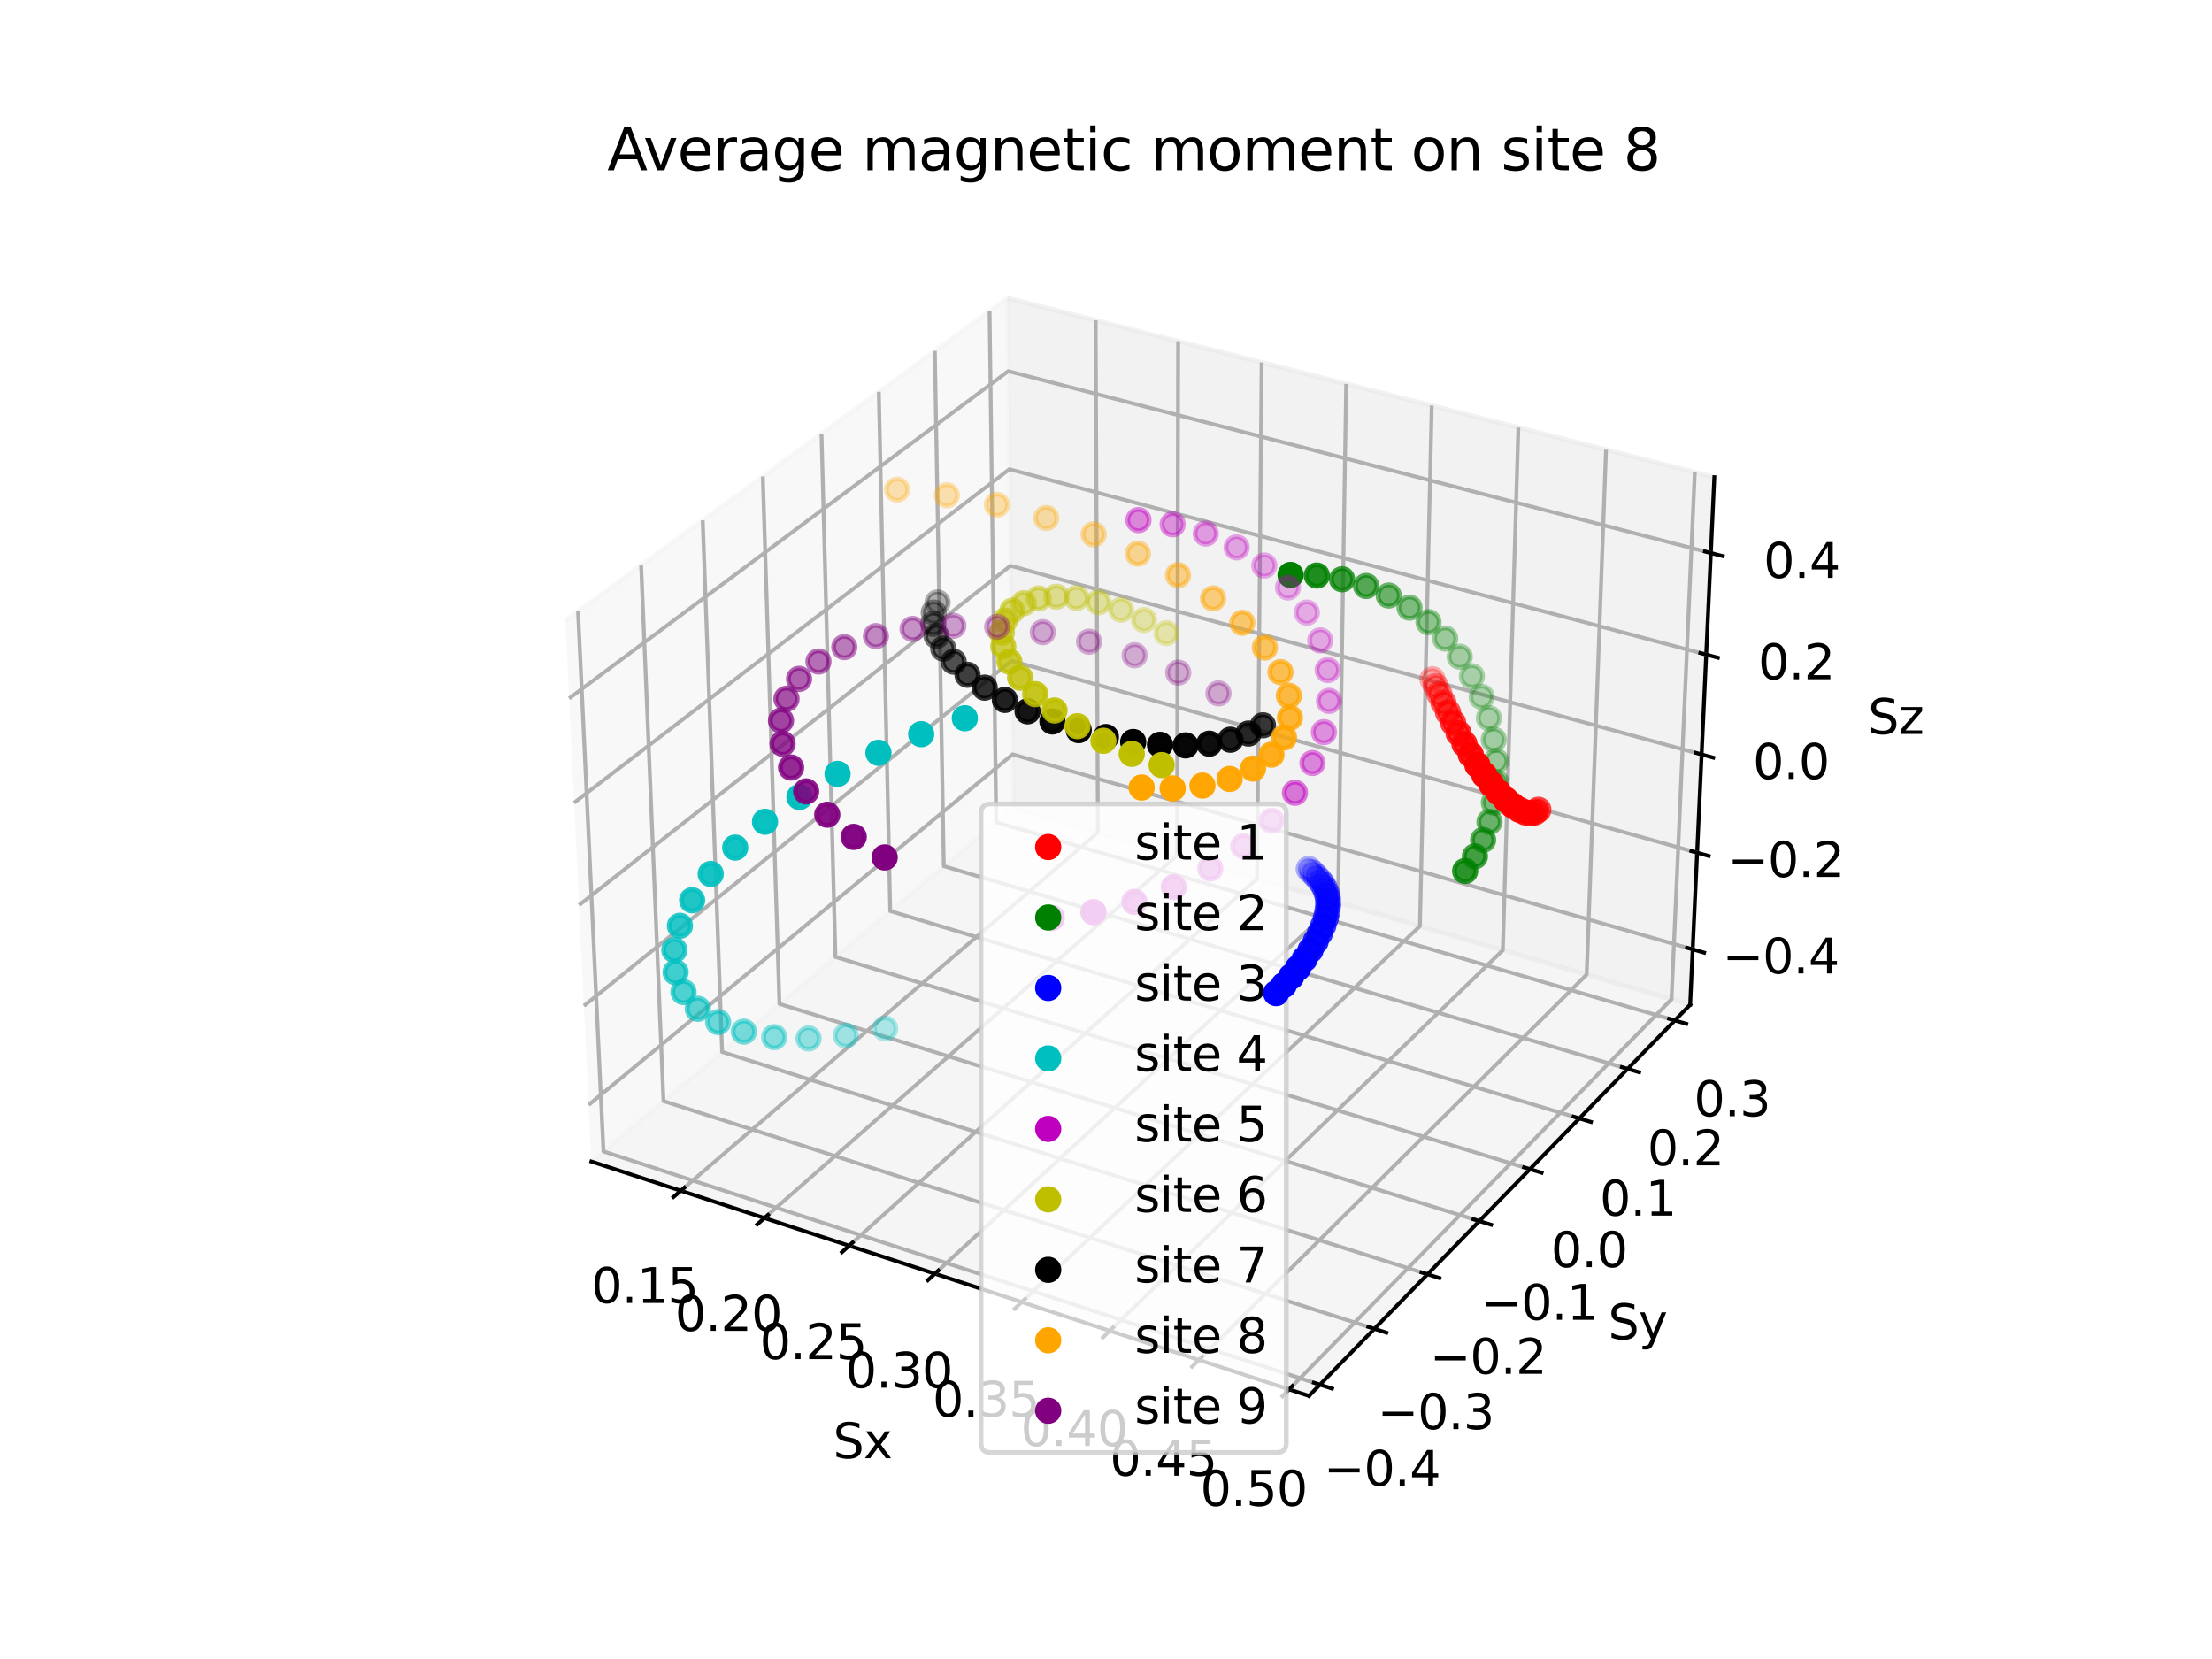 <?xml version="1.0" encoding="utf-8" standalone="no"?>
<!DOCTYPE svg PUBLIC "-//W3C//DTD SVG 1.1//EN"
  "http://www.w3.org/Graphics/SVG/1.1/DTD/svg11.dtd">
<svg xmlns:xlink="http://www.w3.org/1999/xlink" width="460.8pt" height="345.6pt" viewBox="0 0 460.8 345.6" xmlns="http://www.w3.org/2000/svg" version="1.1">
 <defs>
  <style type="text/css">*{stroke-linejoin: round; stroke-linecap: butt}</style>
 </defs>
 <g id="figure_1">
  <g id="patch_1">
   <path d="M 0 345.6 
L 460.8 345.6 
L 460.8 0 
L 0 0 
z
" style="fill: #ffffff"/>
  </g>
  <g id="patch_2">
   <path d="M 103.104 307.584 
L 369.216 307.584 
L 369.216 41.472 
L 103.104 41.472 
z
" style="fill: #ffffff"/>
  </g>
  <g id="pane3d_1">
   <g id="patch_3">
    <path d="M 123.197 241.969 
L 211.076 168.307 
L 209.855 62.074 
L 117.77 129.273 
" style="fill: #f2f2f2; opacity: 0.5; stroke: #f2f2f2; stroke-linejoin: miter"/>
   </g>
  </g>
  <g id="pane3d_2">
   <g id="patch_4">
    <path d="M 211.076 168.307 
L 352.09 209.295 
L 357.123 99.402 
L 209.855 62.074 
" style="fill: #e6e6e6; opacity: 0.5; stroke: #e6e6e6; stroke-linejoin: miter"/>
   </g>
  </g>
  <g id="pane3d_3">
   <g id="patch_5">
    <path d="M 123.197 241.969 
L 272.679 290.79 
L 352.09 209.295 
L 211.076 168.307 
" style="fill: #ececec; opacity: 0.5; stroke: #ececec; stroke-linejoin: miter"/>
   </g>
  </g>
  <g id="axis3d_1">
   <g id="line2d_1">
    <path d="M 123.197 241.969 
L 272.679 290.79 
" style="fill: none; stroke: #000000; stroke-width: 0.8; stroke-linecap: square"/>
   </g>
   <g id="text_1">
    <!-- Sx -->
    <g transform="translate(173.543 303.768) scale(0.1 -0.1)">
     <defs>
      <path id="DejaVuSans-53" d="M 3425 4513 
L 3425 3897 
Q 3066 4069 2747 4153 
Q 2428 4238 2131 4238 
Q 1616 4238 1336 4038 
Q 1056 3838 1056 3469 
Q 1056 3159 1242 3001 
Q 1428 2844 1947 2747 
L 2328 2669 
Q 3034 2534 3370 2195 
Q 3706 1856 3706 1288 
Q 3706 609 3251 259 
Q 2797 -91 1919 -91 
Q 1588 -91 1214 -16 
Q 841 59 441 206 
L 441 856 
Q 825 641 1194 531 
Q 1563 422 1919 422 
Q 2459 422 2753 634 
Q 3047 847 3047 1241 
Q 3047 1584 2836 1778 
Q 2625 1972 2144 2069 
L 1759 2144 
Q 1053 2284 737 2584 
Q 422 2884 422 3419 
Q 422 4038 858 4394 
Q 1294 4750 2059 4750 
Q 2388 4750 2728 4690 
Q 3069 4631 3425 4513 
z
" transform="scale(0.016)"/>
      <path id="DejaVuSans-78" d="M 3513 3500 
L 2247 1797 
L 3578 0 
L 2900 0 
L 1881 1375 
L 863 0 
L 184 0 
L 1544 1831 
L 300 3500 
L 978 3500 
L 1906 2253 
L 2834 3500 
L 3513 3500 
z
" transform="scale(0.016)"/>
     </defs>
     <use xlink:href="#DejaVuSans-53"/>
     <use xlink:href="#DejaVuSans-78" x="63.477"/>
    </g>
   </g>
   <g id="Line3DCollection_1">
    <path d="M 141.823 248.052 
L 228.714 173.434 
L 228.241 66.734 
" style="fill: none; stroke: #b0b0b0; stroke-width: 0.8"/>
    <path d="M 159.244 253.742 
L 245.195 178.225 
L 245.43 71.091 
" style="fill: none; stroke: #b0b0b0; stroke-width: 0.8"/>
    <path d="M 176.886 259.504 
L 261.867 183.07 
L 262.826 75.501 
" style="fill: none; stroke: #b0b0b0; stroke-width: 0.8"/>
    <path d="M 194.752 265.339 
L 278.733 187.973 
L 280.434 79.964 
" style="fill: none; stroke: #b0b0b0; stroke-width: 0.8"/>
    <path d="M 212.846 271.249 
L 295.796 192.932 
L 298.257 84.481 
" style="fill: none; stroke: #b0b0b0; stroke-width: 0.8"/>
    <path d="M 231.173 277.234 
L 313.06 197.95 
L 316.299 89.055 
" style="fill: none; stroke: #b0b0b0; stroke-width: 0.8"/>
    <path d="M 249.737 283.297 
L 330.528 203.028 
L 334.564 93.684 
" style="fill: none; stroke: #b0b0b0; stroke-width: 0.8"/>
    <path d="M 268.543 289.439 
L 348.205 208.165 
L 353.056 98.372 
" style="fill: none; stroke: #b0b0b0; stroke-width: 0.8"/>
   </g>
   <g id="xtick_1">
    <g id="line2d_2">
     <path d="M 142.579 247.402 
L 140.306 249.355 
" style="fill: none; stroke: #000000; stroke-width: 0.8; stroke-linecap: square"/>
    </g>
    <g id="text_2">
     <!-- 0.15 -->
     <g transform="translate(123.17 271.428) scale(0.1 -0.1)">
      <defs>
       <path id="DejaVuSans-30" d="M 2034 4250 
Q 1547 4250 1301 3770 
Q 1056 3291 1056 2328 
Q 1056 1369 1301 889 
Q 1547 409 2034 409 
Q 2525 409 2770 889 
Q 3016 1369 3016 2328 
Q 3016 3291 2770 3770 
Q 2525 4250 2034 4250 
z
M 2034 4750 
Q 2819 4750 3233 4129 
Q 3647 3509 3647 2328 
Q 3647 1150 3233 529 
Q 2819 -91 2034 -91 
Q 1250 -91 836 529 
Q 422 1150 422 2328 
Q 422 3509 836 4129 
Q 1250 4750 2034 4750 
z
" transform="scale(0.016)"/>
       <path id="DejaVuSans-2e" d="M 684 794 
L 1344 794 
L 1344 0 
L 684 0 
L 684 794 
z
" transform="scale(0.016)"/>
       <path id="DejaVuSans-31" d="M 794 531 
L 1825 531 
L 1825 4091 
L 703 3866 
L 703 4441 
L 1819 4666 
L 2450 4666 
L 2450 531 
L 3481 531 
L 3481 0 
L 794 0 
L 794 531 
z
" transform="scale(0.016)"/>
       <path id="DejaVuSans-35" d="M 691 4666 
L 3169 4666 
L 3169 4134 
L 1269 4134 
L 1269 2991 
Q 1406 3038 1543 3061 
Q 1681 3084 1819 3084 
Q 2600 3084 3056 2656 
Q 3513 2228 3513 1497 
Q 3513 744 3044 326 
Q 2575 -91 1722 -91 
Q 1428 -91 1123 -41 
Q 819 9 494 109 
L 494 744 
Q 775 591 1075 516 
Q 1375 441 1709 441 
Q 2250 441 2565 725 
Q 2881 1009 2881 1497 
Q 2881 1984 2565 2268 
Q 2250 2553 1709 2553 
Q 1456 2553 1204 2497 
Q 953 2441 691 2322 
L 691 4666 
z
" transform="scale(0.016)"/>
      </defs>
      <use xlink:href="#DejaVuSans-30"/>
      <use xlink:href="#DejaVuSans-2e" x="63.623"/>
      <use xlink:href="#DejaVuSans-31" x="95.41"/>
      <use xlink:href="#DejaVuSans-35" x="159.033"/>
     </g>
    </g>
   </g>
   <g id="xtick_2">
    <g id="line2d_3">
     <path d="M 159.994 253.084 
L 157.743 255.061 
" style="fill: none; stroke: #000000; stroke-width: 0.8; stroke-linecap: square"/>
    </g>
    <g id="text_3">
     <!-- 0.20 -->
     <g transform="translate(140.61 277.238) scale(0.1 -0.1)">
      <defs>
       <path id="DejaVuSans-32" d="M 1228 531 
L 3431 531 
L 3431 0 
L 469 0 
L 469 531 
Q 828 903 1448 1529 
Q 2069 2156 2228 2338 
Q 2531 2678 2651 2914 
Q 2772 3150 2772 3378 
Q 2772 3750 2511 3984 
Q 2250 4219 1831 4219 
Q 1534 4219 1204 4116 
Q 875 4013 500 3803 
L 500 4441 
Q 881 4594 1212 4672 
Q 1544 4750 1819 4750 
Q 2544 4750 2975 4387 
Q 3406 4025 3406 3419 
Q 3406 3131 3298 2873 
Q 3191 2616 2906 2266 
Q 2828 2175 2409 1742 
Q 1991 1309 1228 531 
z
" transform="scale(0.016)"/>
      </defs>
      <use xlink:href="#DejaVuSans-30"/>
      <use xlink:href="#DejaVuSans-2e" x="63.623"/>
      <use xlink:href="#DejaVuSans-32" x="95.41"/>
      <use xlink:href="#DejaVuSans-30" x="159.033"/>
     </g>
    </g>
   </g>
   <g id="xtick_3">
    <g id="line2d_4">
     <path d="M 177.627 258.838 
L 175.401 260.84 
" style="fill: none; stroke: #000000; stroke-width: 0.8; stroke-linecap: square"/>
    </g>
    <g id="text_4">
     <!-- 0.25 -->
     <g transform="translate(158.271 283.122) scale(0.1 -0.1)">
      <use xlink:href="#DejaVuSans-30"/>
      <use xlink:href="#DejaVuSans-2e" x="63.623"/>
      <use xlink:href="#DejaVuSans-32" x="95.41"/>
      <use xlink:href="#DejaVuSans-35" x="159.033"/>
     </g>
    </g>
   </g>
   <g id="xtick_4">
    <g id="line2d_5">
     <path d="M 195.485 264.664 
L 193.283 266.692 
" style="fill: none; stroke: #000000; stroke-width: 0.8; stroke-linecap: square"/>
    </g>
    <g id="text_5">
     <!-- 0.30 -->
     <g transform="translate(176.157 289.082) scale(0.1 -0.1)">
      <defs>
       <path id="DejaVuSans-33" d="M 2597 2516 
Q 3050 2419 3304 2112 
Q 3559 1806 3559 1356 
Q 3559 666 3084 287 
Q 2609 -91 1734 -91 
Q 1441 -91 1130 -33 
Q 819 25 488 141 
L 488 750 
Q 750 597 1062 519 
Q 1375 441 1716 441 
Q 2309 441 2620 675 
Q 2931 909 2931 1356 
Q 2931 1769 2642 2001 
Q 2353 2234 1838 2234 
L 1294 2234 
L 1294 2753 
L 1863 2753 
Q 2328 2753 2575 2939 
Q 2822 3125 2822 3475 
Q 2822 3834 2567 4026 
Q 2313 4219 1838 4219 
Q 1578 4219 1281 4162 
Q 984 4106 628 3988 
L 628 4550 
Q 988 4650 1302 4700 
Q 1616 4750 1894 4750 
Q 2613 4750 3031 4423 
Q 3450 4097 3450 3541 
Q 3450 3153 3228 2886 
Q 3006 2619 2597 2516 
z
" transform="scale(0.016)"/>
      </defs>
      <use xlink:href="#DejaVuSans-30"/>
      <use xlink:href="#DejaVuSans-2e" x="63.623"/>
      <use xlink:href="#DejaVuSans-33" x="95.41"/>
      <use xlink:href="#DejaVuSans-30" x="159.033"/>
     </g>
    </g>
   </g>
   <g id="xtick_5">
    <g id="line2d_6">
     <path d="M 213.57 270.565 
L 211.395 272.619 
" style="fill: none; stroke: #000000; stroke-width: 0.8; stroke-linecap: square"/>
    </g>
    <g id="text_6">
     <!-- 0.35 -->
     <g transform="translate(194.273 295.117) scale(0.1 -0.1)">
      <use xlink:href="#DejaVuSans-30"/>
      <use xlink:href="#DejaVuSans-2e" x="63.623"/>
      <use xlink:href="#DejaVuSans-33" x="95.41"/>
      <use xlink:href="#DejaVuSans-35" x="159.033"/>
     </g>
    </g>
   </g>
   <g id="xtick_6">
    <g id="line2d_7">
     <path d="M 231.888 276.542 
L 229.739 278.622 
" style="fill: none; stroke: #000000; stroke-width: 0.8; stroke-linecap: square"/>
    </g>
    <g id="text_7">
     <!-- 0.40 -->
     <g transform="translate(212.622 301.231) scale(0.1 -0.1)">
      <defs>
       <path id="DejaVuSans-34" d="M 2419 4116 
L 825 1625 
L 2419 1625 
L 2419 4116 
z
M 2253 4666 
L 3047 4666 
L 3047 1625 
L 3713 1625 
L 3713 1100 
L 3047 1100 
L 3047 0 
L 2419 0 
L 2419 1100 
L 313 1100 
L 313 1709 
L 2253 4666 
z
" transform="scale(0.016)"/>
      </defs>
      <use xlink:href="#DejaVuSans-30"/>
      <use xlink:href="#DejaVuSans-2e" x="63.623"/>
      <use xlink:href="#DejaVuSans-34" x="95.41"/>
      <use xlink:href="#DejaVuSans-30" x="159.033"/>
     </g>
    </g>
   </g>
   <g id="xtick_7">
    <g id="line2d_8">
     <path d="M 250.443 282.596 
L 248.322 284.703 
" style="fill: none; stroke: #000000; stroke-width: 0.8; stroke-linecap: square"/>
    </g>
    <g id="text_8">
     <!-- 0.45 -->
     <g transform="translate(231.21 307.424) scale(0.1 -0.1)">
      <use xlink:href="#DejaVuSans-30"/>
      <use xlink:href="#DejaVuSans-2e" x="63.623"/>
      <use xlink:href="#DejaVuSans-34" x="95.41"/>
      <use xlink:href="#DejaVuSans-35" x="159.033"/>
     </g>
    </g>
   </g>
   <g id="xtick_8">
    <g id="line2d_9">
     <path d="M 269.239 288.729 
L 267.147 290.863 
" style="fill: none; stroke: #000000; stroke-width: 0.8; stroke-linecap: square"/>
    </g>
    <g id="text_9">
     <!-- 0.50 -->
     <g transform="translate(250.041 313.698) scale(0.1 -0.1)">
      <use xlink:href="#DejaVuSans-30"/>
      <use xlink:href="#DejaVuSans-2e" x="63.623"/>
      <use xlink:href="#DejaVuSans-35" x="95.41"/>
      <use xlink:href="#DejaVuSans-30" x="159.033"/>
     </g>
    </g>
   </g>
  </g>
  <g id="axis3d_2">
   <g id="line2d_10">
    <path d="M 352.09 209.295 
L 272.679 290.79 
" style="fill: none; stroke: #000000; stroke-width: 0.8; stroke-linecap: square"/>
   </g>
   <g id="text_10">
    <!-- Sy -->
    <g transform="translate(334.999 278.989) scale(0.1 -0.1)">
     <defs>
      <path id="DejaVuSans-79" d="M 2059 -325 
Q 1816 -950 1584 -1140 
Q 1353 -1331 966 -1331 
L 506 -1331 
L 506 -850 
L 844 -850 
Q 1081 -850 1212 -737 
Q 1344 -625 1503 -206 
L 1606 56 
L 191 3500 
L 800 3500 
L 1894 763 
L 2988 3500 
L 3597 3500 
L 2059 -325 
z
" transform="scale(0.016)"/>
     </defs>
     <use xlink:href="#DejaVuSans-53"/>
     <use xlink:href="#DejaVuSans-79" x="63.477"/>
    </g>
   </g>
   <g id="Line3DCollection_2">
    <path d="M 120.415 127.343 
L 125.712 239.862 
L 274.961 288.448 
" style="fill: none; stroke: #b0b0b0; stroke-width: 0.8"/>
    <path d="M 133.558 117.752 
L 138.216 229.38 
L 286.301 276.811 
" style="fill: none; stroke: #b0b0b0; stroke-width: 0.8"/>
    <path d="M 146.384 108.392 
L 150.433 219.14 
L 297.365 265.456 
" style="fill: none; stroke: #b0b0b0; stroke-width: 0.8"/>
    <path d="M 158.905 99.255 
L 162.371 209.133 
L 308.165 254.373 
" style="fill: none; stroke: #b0b0b0; stroke-width: 0.8"/>
    <path d="M 171.132 90.332 
L 174.04 199.352 
L 318.709 243.553 
" style="fill: none; stroke: #b0b0b0; stroke-width: 0.8"/>
    <path d="M 183.074 81.617 
L 185.45 189.788 
L 329.006 232.985 
" style="fill: none; stroke: #b0b0b0; stroke-width: 0.8"/>
    <path d="M 194.742 73.102 
L 196.608 180.435 
L 339.065 222.662 
" style="fill: none; stroke: #b0b0b0; stroke-width: 0.8"/>
    <path d="M 206.145 64.781 
L 207.523 171.285 
L 348.894 212.576 
" style="fill: none; stroke: #b0b0b0; stroke-width: 0.8"/>
   </g>
   <g id="xtick_9">
    <g id="line2d_11">
     <path d="M 273.703 288.039 
L 277.48 289.268 
" style="fill: none; stroke: #000000; stroke-width: 0.8; stroke-linecap: square"/>
    </g>
    <g id="text_11">
     <!-- −0.4 -->
     <g transform="translate(275.743 309.519) scale(0.1 -0.1)">
      <defs>
       <path id="DejaVuSans-2212" d="M 678 2272 
L 4684 2272 
L 4684 1741 
L 678 1741 
L 678 2272 
z
" transform="scale(0.016)"/>
      </defs>
      <use xlink:href="#DejaVuSans-2212"/>
      <use xlink:href="#DejaVuSans-30" x="83.789"/>
      <use xlink:href="#DejaVuSans-2e" x="147.412"/>
      <use xlink:href="#DejaVuSans-34" x="179.199"/>
     </g>
    </g>
   </g>
   <g id="xtick_10">
    <g id="line2d_12">
     <path d="M 285.053 276.412 
L 288.799 277.611 
" style="fill: none; stroke: #000000; stroke-width: 0.8; stroke-linecap: square"/>
    </g>
    <g id="text_12">
     <!-- −0.3 -->
     <g transform="translate(286.931 297.709) scale(0.1 -0.1)">
      <use xlink:href="#DejaVuSans-2212"/>
      <use xlink:href="#DejaVuSans-30" x="83.789"/>
      <use xlink:href="#DejaVuSans-2e" x="147.412"/>
      <use xlink:href="#DejaVuSans-33" x="179.199"/>
     </g>
    </g>
   </g>
   <g id="xtick_11">
    <g id="line2d_13">
     <path d="M 296.129 265.066 
L 299.842 266.237 
" style="fill: none; stroke: #000000; stroke-width: 0.8; stroke-linecap: square"/>
    </g>
    <g id="text_13">
     <!-- −0.2 -->
     <g transform="translate(297.847 286.186) scale(0.1 -0.1)">
      <use xlink:href="#DejaVuSans-2212"/>
      <use xlink:href="#DejaVuSans-30" x="83.789"/>
      <use xlink:href="#DejaVuSans-2e" x="147.412"/>
      <use xlink:href="#DejaVuSans-32" x="179.199"/>
     </g>
    </g>
   </g>
   <g id="xtick_12">
    <g id="line2d_14">
     <path d="M 306.938 253.992 
L 310.621 255.135 
" style="fill: none; stroke: #000000; stroke-width: 0.8; stroke-linecap: square"/>
    </g>
    <g id="text_14">
     <!-- −0.1 -->
     <g transform="translate(308.502 274.939) scale(0.1 -0.1)">
      <use xlink:href="#DejaVuSans-2212"/>
      <use xlink:href="#DejaVuSans-30" x="83.789"/>
      <use xlink:href="#DejaVuSans-2e" x="147.412"/>
      <use xlink:href="#DejaVuSans-31" x="179.199"/>
     </g>
    </g>
   </g>
   <g id="xtick_13">
    <g id="line2d_15">
     <path d="M 317.492 243.181 
L 321.145 244.297 
" style="fill: none; stroke: #000000; stroke-width: 0.8; stroke-linecap: square"/>
    </g>
    <g id="text_15">
     <!-- 0.0 -->
     <g transform="translate(323.094 263.959) scale(0.1 -0.1)">
      <use xlink:href="#DejaVuSans-30"/>
      <use xlink:href="#DejaVuSans-2e" x="63.623"/>
      <use xlink:href="#DejaVuSans-30" x="95.41"/>
     </g>
    </g>
   </g>
   <g id="xtick_14">
    <g id="line2d_16">
     <path d="M 327.799 232.622 
L 331.422 233.712 
" style="fill: none; stroke: #000000; stroke-width: 0.8; stroke-linecap: square"/>
    </g>
    <g id="text_16">
     <!-- 0.1 -->
     <g transform="translate(333.252 253.236) scale(0.1 -0.1)">
      <use xlink:href="#DejaVuSans-30"/>
      <use xlink:href="#DejaVuSans-2e" x="63.623"/>
      <use xlink:href="#DejaVuSans-31" x="95.41"/>
     </g>
    </g>
   </g>
   <g id="xtick_15">
    <g id="line2d_17">
     <path d="M 337.868 222.308 
L 341.461 223.373 
" style="fill: none; stroke: #000000; stroke-width: 0.8; stroke-linecap: square"/>
    </g>
    <g id="text_17">
     <!-- 0.2 -->
     <g transform="translate(343.175 242.761) scale(0.1 -0.1)">
      <use xlink:href="#DejaVuSans-30"/>
      <use xlink:href="#DejaVuSans-2e" x="63.623"/>
      <use xlink:href="#DejaVuSans-32" x="95.41"/>
     </g>
    </g>
   </g>
   <g id="xtick_16">
    <g id="line2d_18">
     <path d="M 347.707 212.229 
L 351.27 213.27 
" style="fill: none; stroke: #000000; stroke-width: 0.8; stroke-linecap: square"/>
    </g>
    <g id="text_18">
     <!-- 0.3 -->
     <g transform="translate(352.872 232.525) scale(0.1 -0.1)">
      <use xlink:href="#DejaVuSans-30"/>
      <use xlink:href="#DejaVuSans-2e" x="63.623"/>
      <use xlink:href="#DejaVuSans-33" x="95.41"/>
     </g>
    </g>
   </g>
  </g>
  <g id="axis3d_3">
   <g id="line2d_19">
    <path d="M 352.09 209.295 
L 357.123 99.402 
" style="fill: none; stroke: #000000; stroke-width: 0.8; stroke-linecap: square"/>
   </g>
   <g id="text_19">
    <!-- Sz -->
    <g transform="translate(389.129 152.902) scale(0.1 -0.1)">
     <defs>
      <path id="DejaVuSans-7a" d="M 353 3500 
L 3084 3500 
L 3084 2975 
L 922 459 
L 3084 459 
L 3084 0 
L 275 0 
L 275 525 
L 2438 3041 
L 353 3041 
L 353 3500 
z
" transform="scale(0.016)"/>
     </defs>
     <use xlink:href="#DejaVuSans-53"/>
     <use xlink:href="#DejaVuSans-7a" x="63.477"/>
    </g>
   </g>
   <g id="Line3DCollection_3">
    <path d="M 352.618 197.769 
L 210.948 157.144 
L 122.629 230.167 
" style="fill: none; stroke: #b0b0b0; stroke-width: 0.8"/>
    <path d="M 353.54 177.634 
L 210.724 137.655 
L 121.636 209.539 
" style="fill: none; stroke: #b0b0b0; stroke-width: 0.8"/>
    <path d="M 354.477 157.167 
L 210.496 117.859 
L 120.625 188.559 
" style="fill: none; stroke: #b0b0b0; stroke-width: 0.8"/>
    <path d="M 355.43 136.36 
L 210.265 97.751 
L 119.597 167.216 
" style="fill: none; stroke: #b0b0b0; stroke-width: 0.8"/>
    <path d="M 356.399 115.204 
L 210.03 77.322 
L 118.552 145.502 
" style="fill: none; stroke: #b0b0b0; stroke-width: 0.8"/>
   </g>
   <g id="xtick_17">
    <g id="line2d_20">
     <path d="M 351.429 197.428 
L 355 198.452 
" style="fill: none; stroke: #000000; stroke-width: 0.8; stroke-linecap: square"/>
    </g>
    <g id="text_20">
     <!-- −0.4 -->
     <g transform="translate(358.809 202.785) scale(0.1 -0.1)">
      <use xlink:href="#DejaVuSans-2212"/>
      <use xlink:href="#DejaVuSans-30" x="83.789"/>
      <use xlink:href="#DejaVuSans-2e" x="147.412"/>
      <use xlink:href="#DejaVuSans-34" x="179.199"/>
     </g>
    </g>
   </g>
   <g id="xtick_18">
    <g id="line2d_21">
     <path d="M 352.341 177.298 
L 355.942 178.306 
" style="fill: none; stroke: #000000; stroke-width: 0.8; stroke-linecap: square"/>
    </g>
    <g id="text_21">
     <!-- −0.2 -->
     <g transform="translate(359.878 182.69) scale(0.1 -0.1)">
      <use xlink:href="#DejaVuSans-2212"/>
      <use xlink:href="#DejaVuSans-30" x="83.789"/>
      <use xlink:href="#DejaVuSans-2e" x="147.412"/>
      <use xlink:href="#DejaVuSans-32" x="179.199"/>
     </g>
    </g>
   </g>
   <g id="xtick_19">
    <g id="line2d_22">
     <path d="M 353.268 156.837 
L 356.9 157.828 
" style="fill: none; stroke: #000000; stroke-width: 0.8; stroke-linecap: square"/>
    </g>
    <g id="text_22">
     <!-- 0.0 -->
     <g transform="translate(365.154 162.265) scale(0.1 -0.1)">
      <use xlink:href="#DejaVuSans-30"/>
      <use xlink:href="#DejaVuSans-2e" x="63.623"/>
      <use xlink:href="#DejaVuSans-30" x="95.41"/>
     </g>
    </g>
   </g>
   <g id="xtick_20">
    <g id="line2d_23">
     <path d="M 354.21 136.035 
L 357.873 137.01 
" style="fill: none; stroke: #000000; stroke-width: 0.8; stroke-linecap: square"/>
    </g>
    <g id="text_23">
     <!-- 0.2 -->
     <g transform="translate(366.258 141.501) scale(0.1 -0.1)">
      <use xlink:href="#DejaVuSans-30"/>
      <use xlink:href="#DejaVuSans-2e" x="63.623"/>
      <use xlink:href="#DejaVuSans-32" x="95.41"/>
     </g>
    </g>
   </g>
   <g id="xtick_21">
    <g id="line2d_24">
     <path d="M 355.168 114.886 
L 358.863 115.842 
" style="fill: none; stroke: #000000; stroke-width: 0.8; stroke-linecap: square"/>
    </g>
    <g id="text_24">
     <!-- 0.4 -->
     <g transform="translate(367.38 120.391) scale(0.1 -0.1)">
      <use xlink:href="#DejaVuSans-30"/>
      <use xlink:href="#DejaVuSans-2e" x="63.623"/>
      <use xlink:href="#DejaVuSans-34" x="95.41"/>
     </g>
    </g>
   </g>
  </g>
  <g id="axes_1">
   <g id="Path3DCollection_1">
    <defs>
     <path id="C0_0_fb7c116c1b" d="M 0 2.236 
C 0.593 2.236 1.162 2 1.581 1.581 
C 2 1.162 2.236 0.593 2.236 -0 
C 2.236 -0.593 2 -1.162 1.581 -1.581 
C 1.162 -2 0.593 -2.236 0 -2.236 
C -0.593 -2.236 -1.162 -2 -1.581 -1.581 
C -2 -1.162 -2.236 -0.593 -2.236 0 
C -2.236 0.593 -2 1.162 -1.581 1.581 
C -1.162 2 -0.593 2.236 0 2.236 
z
"/>
    </defs>
    <g clip-path="url(#pa39f3ccb11)">
     <use xlink:href="#C0_0_fb7c116c1b" x="308.651" y="145.171" style="fill: #008000; fill-opacity: 0.3; stroke: #008000; stroke-opacity: 0.3"/>
    </g>
    <g clip-path="url(#pa39f3ccb11)">
     <use xlink:href="#C0_0_fb7c116c1b" x="306.623" y="140.886" style="fill: #008000; fill-opacity: 0.305; stroke: #008000; stroke-opacity: 0.305"/>
    </g>
    <g clip-path="url(#pa39f3ccb11)">
     <use xlink:href="#C0_0_fb7c116c1b" x="310.166" y="149.595" style="fill: #008000; fill-opacity: 0.31; stroke: #008000; stroke-opacity: 0.31"/>
    </g>
    <g clip-path="url(#pa39f3ccb11)">
     <use xlink:href="#C0_0_fb7c116c1b" x="304.09" y="136.813" style="fill: #008000; fill-opacity: 0.326; stroke: #008000; stroke-opacity: 0.326"/>
    </g>
    <g clip-path="url(#pa39f3ccb11)">
     <use xlink:href="#C0_0_fb7c116c1b" x="311.17" y="154.082" style="fill: #008000; fill-opacity: 0.334; stroke: #008000; stroke-opacity: 0.334"/>
    </g>
    <g clip-path="url(#pa39f3ccb11)">
     <use xlink:href="#C0_0_fb7c116c1b" x="301.065" y="133.026" style="fill: #008000; fill-opacity: 0.362; stroke: #008000; stroke-opacity: 0.362"/>
    </g>
    <g clip-path="url(#pa39f3ccb11)">
     <use xlink:href="#C0_0_fb7c116c1b" x="311.667" y="158.559" style="fill: #008000; fill-opacity: 0.372; stroke: #008000; stroke-opacity: 0.372"/>
    </g>
    <g clip-path="url(#pa39f3ccb11)">
     <use xlink:href="#C0_0_fb7c116c1b" x="297.571" y="129.595" style="fill: #008000; fill-opacity: 0.413; stroke: #008000; stroke-opacity: 0.413"/>
    </g>
    <g clip-path="url(#pa39f3ccb11)">
     <use xlink:href="#C0_0_fb7c116c1b" x="311.671" y="162.952" style="fill: #008000; fill-opacity: 0.423; stroke: #008000; stroke-opacity: 0.423"/>
    </g>
    <g clip-path="url(#pa39f3ccb11)">
     <use xlink:href="#C0_0_fb7c116c1b" x="293.635" y="126.586" style="fill: #008000; fill-opacity: 0.48; stroke: #008000; stroke-opacity: 0.48"/>
    </g>
    <g clip-path="url(#pa39f3ccb11)">
     <use xlink:href="#C0_0_fb7c116c1b" x="311.203" y="167.195" style="fill: #008000; fill-opacity: 0.486; stroke: #008000; stroke-opacity: 0.486"/>
    </g>
    <g clip-path="url(#pa39f3ccb11)">
     <use xlink:href="#C0_0_fb7c116c1b" x="310.288" y="171.221" style="fill: #008000; fill-opacity: 0.559; stroke: #008000; stroke-opacity: 0.559"/>
    </g>
    <g clip-path="url(#pa39f3ccb11)">
     <use xlink:href="#C0_0_fb7c116c1b" x="289.294" y="124.06" style="fill: #008000; fill-opacity: 0.56; stroke: #008000; stroke-opacity: 0.56"/>
    </g>
    <g clip-path="url(#pa39f3ccb11)">
     <use xlink:href="#C0_0_fb7c116c1b" x="308.959" y="174.971" style="fill: #008000; fill-opacity: 0.642; stroke: #008000; stroke-opacity: 0.642"/>
    </g>
    <g clip-path="url(#pa39f3ccb11)">
     <use xlink:href="#C0_0_fb7c116c1b" x="284.59" y="122.072" style="fill: #008000; fill-opacity: 0.653; stroke: #008000; stroke-opacity: 0.653"/>
    </g>
    <g clip-path="url(#pa39f3ccb11)">
     <use xlink:href="#C0_0_fb7c116c1b" x="307.254" y="178.392" style="fill: #008000; fill-opacity: 0.732; stroke: #008000; stroke-opacity: 0.732"/>
    </g>
    <g clip-path="url(#pa39f3ccb11)">
     <use xlink:href="#C0_0_fb7c116c1b" x="279.575" y="120.67" style="fill: #008000; fill-opacity: 0.759; stroke: #008000; stroke-opacity: 0.759"/>
    </g>
    <g clip-path="url(#pa39f3ccb11)">
     <use xlink:href="#C0_0_fb7c116c1b" x="305.217" y="181.437" style="fill: #008000; fill-opacity: 0.828; stroke: #008000; stroke-opacity: 0.828"/>
    </g>
    <g clip-path="url(#pa39f3ccb11)">
     <use xlink:href="#C0_0_fb7c116c1b" x="274.307" y="119.893" style="fill: #008000; fill-opacity: 0.875; stroke: #008000; stroke-opacity: 0.875"/>
    </g>
    <g clip-path="url(#pa39f3ccb11)">
     <use xlink:href="#C0_0_fb7c116c1b" x="268.852" y="119.771" style="fill: #008000; stroke: #008000"/>
    </g>
   </g>
   <g id="text_25">
    <!-- Average magnetic moment on site 8 -->
    <g transform="translate(126.509 35.472) scale(0.12 -0.12)">
     <defs>
      <path id="DejaVuSans-41" d="M 2188 4044 
L 1331 1722 
L 3047 1722 
L 2188 4044 
z
M 1831 4666 
L 2547 4666 
L 4325 0 
L 3669 0 
L 3244 1197 
L 1141 1197 
L 716 0 
L 50 0 
L 1831 4666 
z
" transform="scale(0.016)"/>
      <path id="DejaVuSans-76" d="M 191 3500 
L 800 3500 
L 1894 563 
L 2988 3500 
L 3597 3500 
L 2284 0 
L 1503 0 
L 191 3500 
z
" transform="scale(0.016)"/>
      <path id="DejaVuSans-65" d="M 3597 1894 
L 3597 1613 
L 953 1613 
Q 991 1019 1311 708 
Q 1631 397 2203 397 
Q 2534 397 2845 478 
Q 3156 559 3463 722 
L 3463 178 
Q 3153 47 2828 -22 
Q 2503 -91 2169 -91 
Q 1331 -91 842 396 
Q 353 884 353 1716 
Q 353 2575 817 3079 
Q 1281 3584 2069 3584 
Q 2775 3584 3186 3129 
Q 3597 2675 3597 1894 
z
M 3022 2063 
Q 3016 2534 2758 2815 
Q 2500 3097 2075 3097 
Q 1594 3097 1305 2825 
Q 1016 2553 972 2059 
L 3022 2063 
z
" transform="scale(0.016)"/>
      <path id="DejaVuSans-72" d="M 2631 2963 
Q 2534 3019 2420 3045 
Q 2306 3072 2169 3072 
Q 1681 3072 1420 2755 
Q 1159 2438 1159 1844 
L 1159 0 
L 581 0 
L 581 3500 
L 1159 3500 
L 1159 2956 
Q 1341 3275 1631 3429 
Q 1922 3584 2338 3584 
Q 2397 3584 2469 3576 
Q 2541 3569 2628 3553 
L 2631 2963 
z
" transform="scale(0.016)"/>
      <path id="DejaVuSans-61" d="M 2194 1759 
Q 1497 1759 1228 1600 
Q 959 1441 959 1056 
Q 959 750 1161 570 
Q 1363 391 1709 391 
Q 2188 391 2477 730 
Q 2766 1069 2766 1631 
L 2766 1759 
L 2194 1759 
z
M 3341 1997 
L 3341 0 
L 2766 0 
L 2766 531 
Q 2569 213 2275 61 
Q 1981 -91 1556 -91 
Q 1019 -91 701 211 
Q 384 513 384 1019 
Q 384 1609 779 1909 
Q 1175 2209 1959 2209 
L 2766 2209 
L 2766 2266 
Q 2766 2663 2505 2880 
Q 2244 3097 1772 3097 
Q 1472 3097 1187 3025 
Q 903 2953 641 2809 
L 641 3341 
Q 956 3463 1253 3523 
Q 1550 3584 1831 3584 
Q 2591 3584 2966 3190 
Q 3341 2797 3341 1997 
z
" transform="scale(0.016)"/>
      <path id="DejaVuSans-67" d="M 2906 1791 
Q 2906 2416 2648 2759 
Q 2391 3103 1925 3103 
Q 1463 3103 1205 2759 
Q 947 2416 947 1791 
Q 947 1169 1205 825 
Q 1463 481 1925 481 
Q 2391 481 2648 825 
Q 2906 1169 2906 1791 
z
M 3481 434 
Q 3481 -459 3084 -895 
Q 2688 -1331 1869 -1331 
Q 1566 -1331 1297 -1286 
Q 1028 -1241 775 -1147 
L 775 -588 
Q 1028 -725 1275 -790 
Q 1522 -856 1778 -856 
Q 2344 -856 2625 -561 
Q 2906 -266 2906 331 
L 2906 616 
Q 2728 306 2450 153 
Q 2172 0 1784 0 
Q 1141 0 747 490 
Q 353 981 353 1791 
Q 353 2603 747 3093 
Q 1141 3584 1784 3584 
Q 2172 3584 2450 3431 
Q 2728 3278 2906 2969 
L 2906 3500 
L 3481 3500 
L 3481 434 
z
" transform="scale(0.016)"/>
      <path id="DejaVuSans-20" transform="scale(0.016)"/>
      <path id="DejaVuSans-6d" d="M 3328 2828 
Q 3544 3216 3844 3400 
Q 4144 3584 4550 3584 
Q 5097 3584 5394 3201 
Q 5691 2819 5691 2113 
L 5691 0 
L 5113 0 
L 5113 2094 
Q 5113 2597 4934 2840 
Q 4756 3084 4391 3084 
Q 3944 3084 3684 2787 
Q 3425 2491 3425 1978 
L 3425 0 
L 2847 0 
L 2847 2094 
Q 2847 2600 2669 2842 
Q 2491 3084 2119 3084 
Q 1678 3084 1418 2786 
Q 1159 2488 1159 1978 
L 1159 0 
L 581 0 
L 581 3500 
L 1159 3500 
L 1159 2956 
Q 1356 3278 1631 3431 
Q 1906 3584 2284 3584 
Q 2666 3584 2933 3390 
Q 3200 3197 3328 2828 
z
" transform="scale(0.016)"/>
      <path id="DejaVuSans-6e" d="M 3513 2113 
L 3513 0 
L 2938 0 
L 2938 2094 
Q 2938 2591 2744 2837 
Q 2550 3084 2163 3084 
Q 1697 3084 1428 2787 
Q 1159 2491 1159 1978 
L 1159 0 
L 581 0 
L 581 3500 
L 1159 3500 
L 1159 2956 
Q 1366 3272 1645 3428 
Q 1925 3584 2291 3584 
Q 2894 3584 3203 3211 
Q 3513 2838 3513 2113 
z
" transform="scale(0.016)"/>
      <path id="DejaVuSans-74" d="M 1172 4494 
L 1172 3500 
L 2356 3500 
L 2356 3053 
L 1172 3053 
L 1172 1153 
Q 1172 725 1289 603 
Q 1406 481 1766 481 
L 2356 481 
L 2356 0 
L 1766 0 
Q 1100 0 847 248 
Q 594 497 594 1153 
L 594 3053 
L 172 3053 
L 172 3500 
L 594 3500 
L 594 4494 
L 1172 4494 
z
" transform="scale(0.016)"/>
      <path id="DejaVuSans-69" d="M 603 3500 
L 1178 3500 
L 1178 0 
L 603 0 
L 603 3500 
z
M 603 4863 
L 1178 4863 
L 1178 4134 
L 603 4134 
L 603 4863 
z
" transform="scale(0.016)"/>
      <path id="DejaVuSans-63" d="M 3122 3366 
L 3122 2828 
Q 2878 2963 2633 3030 
Q 2388 3097 2138 3097 
Q 1578 3097 1268 2742 
Q 959 2388 959 1747 
Q 959 1106 1268 751 
Q 1578 397 2138 397 
Q 2388 397 2633 464 
Q 2878 531 3122 666 
L 3122 134 
Q 2881 22 2623 -34 
Q 2366 -91 2075 -91 
Q 1284 -91 818 406 
Q 353 903 353 1747 
Q 353 2603 823 3093 
Q 1294 3584 2113 3584 
Q 2378 3584 2631 3529 
Q 2884 3475 3122 3366 
z
" transform="scale(0.016)"/>
      <path id="DejaVuSans-6f" d="M 1959 3097 
Q 1497 3097 1228 2736 
Q 959 2375 959 1747 
Q 959 1119 1226 758 
Q 1494 397 1959 397 
Q 2419 397 2687 759 
Q 2956 1122 2956 1747 
Q 2956 2369 2687 2733 
Q 2419 3097 1959 3097 
z
M 1959 3584 
Q 2709 3584 3137 3096 
Q 3566 2609 3566 1747 
Q 3566 888 3137 398 
Q 2709 -91 1959 -91 
Q 1206 -91 779 398 
Q 353 888 353 1747 
Q 353 2609 779 3096 
Q 1206 3584 1959 3584 
z
" transform="scale(0.016)"/>
      <path id="DejaVuSans-73" d="M 2834 3397 
L 2834 2853 
Q 2591 2978 2328 3040 
Q 2066 3103 1784 3103 
Q 1356 3103 1142 2972 
Q 928 2841 928 2578 
Q 928 2378 1081 2264 
Q 1234 2150 1697 2047 
L 1894 2003 
Q 2506 1872 2764 1633 
Q 3022 1394 3022 966 
Q 3022 478 2636 193 
Q 2250 -91 1575 -91 
Q 1294 -91 989 -36 
Q 684 19 347 128 
L 347 722 
Q 666 556 975 473 
Q 1284 391 1588 391 
Q 1994 391 2212 530 
Q 2431 669 2431 922 
Q 2431 1156 2273 1281 
Q 2116 1406 1581 1522 
L 1381 1569 
Q 847 1681 609 1914 
Q 372 2147 372 2553 
Q 372 3047 722 3315 
Q 1072 3584 1716 3584 
Q 2034 3584 2315 3537 
Q 2597 3491 2834 3397 
z
" transform="scale(0.016)"/>
      <path id="DejaVuSans-38" d="M 2034 2216 
Q 1584 2216 1326 1975 
Q 1069 1734 1069 1313 
Q 1069 891 1326 650 
Q 1584 409 2034 409 
Q 2484 409 2743 651 
Q 3003 894 3003 1313 
Q 3003 1734 2745 1975 
Q 2488 2216 2034 2216 
z
M 1403 2484 
Q 997 2584 770 2862 
Q 544 3141 544 3541 
Q 544 4100 942 4425 
Q 1341 4750 2034 4750 
Q 2731 4750 3128 4425 
Q 3525 4100 3525 3541 
Q 3525 3141 3298 2862 
Q 3072 2584 2669 2484 
Q 3125 2378 3379 2068 
Q 3634 1759 3634 1313 
Q 3634 634 3220 271 
Q 2806 -91 2034 -91 
Q 1263 -91 848 271 
Q 434 634 434 1313 
Q 434 1759 690 2068 
Q 947 2378 1403 2484 
z
M 1172 3481 
Q 1172 3119 1398 2916 
Q 1625 2713 2034 2713 
Q 2441 2713 2670 2916 
Q 2900 3119 2900 3481 
Q 2900 3844 2670 4047 
Q 2441 4250 2034 4250 
Q 1625 4250 1398 4047 
Q 1172 3844 1172 3481 
z
" transform="scale(0.016)"/>
     </defs>
     <use xlink:href="#DejaVuSans-41"/>
     <use xlink:href="#DejaVuSans-76" x="62.533"/>
     <use xlink:href="#DejaVuSans-65" x="121.713"/>
     <use xlink:href="#DejaVuSans-72" x="183.236"/>
     <use xlink:href="#DejaVuSans-61" x="224.35"/>
     <use xlink:href="#DejaVuSans-67" x="285.629"/>
     <use xlink:href="#DejaVuSans-65" x="349.105"/>
     <use xlink:href="#DejaVuSans-20" x="410.629"/>
     <use xlink:href="#DejaVuSans-6d" x="442.416"/>
     <use xlink:href="#DejaVuSans-61" x="539.828"/>
     <use xlink:href="#DejaVuSans-67" x="601.107"/>
     <use xlink:href="#DejaVuSans-6e" x="664.584"/>
     <use xlink:href="#DejaVuSans-65" x="727.963"/>
     <use xlink:href="#DejaVuSans-74" x="789.486"/>
     <use xlink:href="#DejaVuSans-69" x="828.695"/>
     <use xlink:href="#DejaVuSans-63" x="856.479"/>
     <use xlink:href="#DejaVuSans-20" x="911.459"/>
     <use xlink:href="#DejaVuSans-6d" x="943.246"/>
     <use xlink:href="#DejaVuSans-6f" x="1040.658"/>
     <use xlink:href="#DejaVuSans-6d" x="1101.84"/>
     <use xlink:href="#DejaVuSans-65" x="1199.252"/>
     <use xlink:href="#DejaVuSans-6e" x="1260.775"/>
     <use xlink:href="#DejaVuSans-74" x="1324.154"/>
     <use xlink:href="#DejaVuSans-20" x="1363.363"/>
     <use xlink:href="#DejaVuSans-6f" x="1395.15"/>
     <use xlink:href="#DejaVuSans-6e" x="1456.332"/>
     <use xlink:href="#DejaVuSans-20" x="1519.711"/>
     <use xlink:href="#DejaVuSans-73" x="1551.498"/>
     <use xlink:href="#DejaVuSans-69" x="1603.598"/>
     <use xlink:href="#DejaVuSans-74" x="1631.381"/>
     <use xlink:href="#DejaVuSans-65" x="1670.59"/>
     <use xlink:href="#DejaVuSans-20" x="1732.113"/>
     <use xlink:href="#DejaVuSans-38" x="1763.9"/>
    </g>
   </g>
   <g id="Path3DCollection_2">
    <defs>
     <path id="C1_0_c022f93220" d="M 0 2.236 
C 0.593 2.236 1.162 2 1.581 1.581 
C 2 1.162 2.236 0.593 2.236 -0 
C 2.236 -0.593 2 -1.162 1.581 -1.581 
C 1.162 -2 0.593 -2.236 0 -2.236 
C -0.593 -2.236 -1.162 -2 -1.581 -1.581 
C -2 -1.162 -2.236 -0.593 -2.236 0 
C -2.236 0.593 -2 1.162 -1.581 1.581 
C -1.162 2 -0.593 2.236 0 2.236 
z
"/>
    </defs>
    <g clip-path="url(#pa39f3ccb11)">
     <use xlink:href="#C1_0_c022f93220" x="268.309" y="122.377" style="fill: #bf00bf; fill-opacity: 0.3; stroke: #bf00bf; stroke-opacity: 0.3"/>
    </g>
    <g clip-path="url(#pa39f3ccb11)">
     <use xlink:href="#C1_0_c022f93220" x="272.234" y="127.62" style="fill: #bf00bf; fill-opacity: 0.3; stroke: #bf00bf; stroke-opacity: 0.3"/>
    </g>
    <g clip-path="url(#pa39f3ccb11)">
     <use xlink:href="#C1_0_c022f93220" x="263.382" y="117.808" style="fill: #bf00bf; fill-opacity: 0.311; stroke: #bf00bf; stroke-opacity: 0.311"/>
    </g>
    <g clip-path="url(#pa39f3ccb11)">
     <use xlink:href="#C1_0_c022f93220" x="275.025" y="133.404" style="fill: #bf00bf; fill-opacity: 0.312; stroke: #bf00bf; stroke-opacity: 0.312"/>
    </g>
    <g clip-path="url(#pa39f3ccb11)">
     <use xlink:href="#C1_0_c022f93220" x="257.609" y="114.031" style="fill: #bf00bf; fill-opacity: 0.332; stroke: #bf00bf; stroke-opacity: 0.332"/>
    </g>
    <g clip-path="url(#pa39f3ccb11)">
     <use xlink:href="#C1_0_c022f93220" x="276.585" y="139.584" style="fill: #bf00bf; fill-opacity: 0.334; stroke: #bf00bf; stroke-opacity: 0.334"/>
    </g>
    <g clip-path="url(#pa39f3ccb11)">
     <use xlink:href="#C1_0_c022f93220" x="251.176" y="111.146" style="fill: #bf00bf; fill-opacity: 0.363; stroke: #bf00bf; stroke-opacity: 0.363"/>
    </g>
    <g clip-path="url(#pa39f3ccb11)">
     <use xlink:href="#C1_0_c022f93220" x="276.849" y="146.007" style="fill: #bf00bf; fill-opacity: 0.366; stroke: #bf00bf; stroke-opacity: 0.366"/>
    </g>
    <g clip-path="url(#pa39f3ccb11)">
     <use xlink:href="#C1_0_c022f93220" x="244.285" y="109.231" style="fill: #bf00bf; fill-opacity: 0.404; stroke: #bf00bf; stroke-opacity: 0.404"/>
    </g>
    <g clip-path="url(#pa39f3ccb11)">
     <use xlink:href="#C1_0_c022f93220" x="275.789" y="152.514" style="fill: #bf00bf; fill-opacity: 0.407; stroke: #bf00bf; stroke-opacity: 0.407"/>
    </g>
    <g clip-path="url(#pa39f3ccb11)">
     <use xlink:href="#C1_0_c022f93220" x="237.156" y="108.342" style="fill: #bf00bf; fill-opacity: 0.453; stroke: #bf00bf; stroke-opacity: 0.453"/>
    </g>
    <g clip-path="url(#pa39f3ccb11)">
     <use xlink:href="#C1_0_c022f93220" x="273.411" y="158.946" style="fill: #bf00bf; fill-opacity: 0.457; stroke: #bf00bf; stroke-opacity: 0.457"/>
    </g>
    <g clip-path="url(#pa39f3ccb11)">
     <use xlink:href="#C1_0_c022f93220" x="269.759" y="165.147" style="fill: #bf00bf; fill-opacity: 0.515; stroke: #bf00bf; stroke-opacity: 0.515"/>
    </g>
    <g clip-path="url(#pa39f3ccb11)">
     <use xlink:href="#C1_0_c022f93220" x="264.915" y="170.966" style="fill: #bf00bf; fill-opacity: 0.578; stroke: #bf00bf; stroke-opacity: 0.578"/>
    </g>
    <g clip-path="url(#pa39f3ccb11)">
     <use xlink:href="#C1_0_c022f93220" x="258.99" y="176.265" style="fill: #bf00bf; fill-opacity: 0.646; stroke: #bf00bf; stroke-opacity: 0.646"/>
    </g>
    <g clip-path="url(#pa39f3ccb11)">
     <use xlink:href="#C1_0_c022f93220" x="252.13" y="180.916" style="fill: #bf00bf; fill-opacity: 0.718; stroke: #bf00bf; stroke-opacity: 0.718"/>
    </g>
    <g clip-path="url(#pa39f3ccb11)">
     <use xlink:href="#C1_0_c022f93220" x="244.508" y="184.813" style="fill: #bf00bf; fill-opacity: 0.79; stroke: #bf00bf; stroke-opacity: 0.79"/>
    </g>
    <g clip-path="url(#pa39f3ccb11)">
     <use xlink:href="#C1_0_c022f93220" x="236.32" y="187.868" style="fill: #bf00bf; fill-opacity: 0.862; stroke: #bf00bf; stroke-opacity: 0.862"/>
    </g>
    <g clip-path="url(#pa39f3ccb11)">
     <use xlink:href="#C1_0_c022f93220" x="227.78" y="190.019" style="fill: #bf00bf; fill-opacity: 0.933; stroke: #bf00bf; stroke-opacity: 0.933"/>
    </g>
    <g clip-path="url(#pa39f3ccb11)">
     <use xlink:href="#C1_0_c022f93220" x="219.112" y="191.227" style="fill: #bf00bf; stroke: #bf00bf"/>
    </g>
   </g>
   <g id="Path3DCollection_3">
    <defs>
     <path id="C2_0_4cc5807769" d="M 0 2.236 
C 0.593 2.236 1.162 2 1.581 1.581 
C 2 1.162 2.236 0.593 2.236 -0 
C 2.236 -0.593 2 -1.162 1.581 -1.581 
C 1.162 -2 0.593 -2.236 0 -2.236 
C -0.593 -2.236 -1.162 -2 -1.581 -1.581 
C -2 -1.162 -2.236 -0.593 -2.236 0 
C -2.236 0.593 -2 1.162 -1.581 1.581 
C -1.162 2 -0.593 2.236 0 2.236 
z
"/>
    </defs>
    <g clip-path="url(#pa39f3ccb11)">
     <use xlink:href="#C2_0_4cc5807769" x="298.407" y="141.507" style="fill: #ff0000; fill-opacity: 0.3; stroke: #ff0000; stroke-opacity: 0.3"/>
    </g>
    <g clip-path="url(#pa39f3ccb11)">
     <use xlink:href="#C2_0_4cc5807769" x="299.09" y="142.926" style="fill: #ff0000; fill-opacity: 0.402; stroke: #ff0000; stroke-opacity: 0.402"/>
    </g>
    <g clip-path="url(#pa39f3ccb11)">
     <use xlink:href="#C2_0_4cc5807769" x="299.854" y="144.57" style="fill: #ff0000; fill-opacity: 0.499; stroke: #ff0000; stroke-opacity: 0.499"/>
    </g>
    <g clip-path="url(#pa39f3ccb11)">
     <use xlink:href="#C2_0_4cc5807769" x="300.707" y="146.41" style="fill: #ff0000; fill-opacity: 0.591; stroke: #ff0000; stroke-opacity: 0.591"/>
    </g>
    <g clip-path="url(#pa39f3ccb11)">
     <use xlink:href="#C2_0_4cc5807769" x="301.655" y="148.411" style="fill: #ff0000; fill-opacity: 0.675; stroke: #ff0000; stroke-opacity: 0.675"/>
    </g>
    <g clip-path="url(#pa39f3ccb11)">
     <use xlink:href="#C2_0_4cc5807769" x="320.462" y="168.69" style="fill: #ff0000; fill-opacity: 0.731; stroke: #ff0000; stroke-opacity: 0.731"/>
    </g>
    <g clip-path="url(#pa39f3ccb11)">
     <use xlink:href="#C2_0_4cc5807769" x="302.699" y="150.535" style="fill: #ff0000; fill-opacity: 0.752; stroke: #ff0000; stroke-opacity: 0.752"/>
    </g>
    <g clip-path="url(#pa39f3ccb11)">
     <use xlink:href="#C2_0_4cc5807769" x="319.747" y="169.245" style="fill: #ff0000; fill-opacity: 0.793; stroke: #ff0000; stroke-opacity: 0.793"/>
    </g>
    <g clip-path="url(#pa39f3ccb11)">
     <use xlink:href="#C2_0_4cc5807769" x="303.84" y="152.74" style="fill: #ff0000; fill-opacity: 0.82; stroke: #ff0000; stroke-opacity: 0.82"/>
    </g>
    <g clip-path="url(#pa39f3ccb11)">
     <use xlink:href="#C2_0_4cc5807769" x="318.818" y="169.42" style="fill: #ff0000; fill-opacity: 0.85; stroke: #ff0000; stroke-opacity: 0.85"/>
    </g>
    <g clip-path="url(#pa39f3ccb11)">
     <use xlink:href="#C2_0_4cc5807769" x="305.073" y="154.982" style="fill: #ff0000; fill-opacity: 0.877; stroke: #ff0000; stroke-opacity: 0.877"/>
    </g>
    <g clip-path="url(#pa39f3ccb11)">
     <use xlink:href="#C2_0_4cc5807769" x="317.71" y="169.222" style="fill: #ff0000; fill-opacity: 0.898; stroke: #ff0000; stroke-opacity: 0.898"/>
    </g>
    <g clip-path="url(#pa39f3ccb11)">
     <use xlink:href="#C2_0_4cc5807769" x="306.389" y="157.214" style="fill: #ff0000; fill-opacity: 0.925; stroke: #ff0000; stroke-opacity: 0.925"/>
    </g>
    <g clip-path="url(#pa39f3ccb11)">
     <use xlink:href="#C2_0_4cc5807769" x="316.459" y="168.666" style="fill: #ff0000; fill-opacity: 0.939; stroke: #ff0000; stroke-opacity: 0.939"/>
    </g>
    <g clip-path="url(#pa39f3ccb11)">
     <use xlink:href="#C2_0_4cc5807769" x="307.776" y="159.388" style="fill: #ff0000; fill-opacity: 0.961; stroke: #ff0000; stroke-opacity: 0.961"/>
    </g>
    <g clip-path="url(#pa39f3ccb11)">
     <use xlink:href="#C2_0_4cc5807769" x="315.1" y="167.773" style="fill: #ff0000; fill-opacity: 0.97; stroke: #ff0000; stroke-opacity: 0.97"/>
    </g>
    <g clip-path="url(#pa39f3ccb11)">
     <use xlink:href="#C2_0_4cc5807769" x="309.219" y="161.456" style="fill: #ff0000; fill-opacity: 0.985; stroke: #ff0000; stroke-opacity: 0.985"/>
    </g>
    <g clip-path="url(#pa39f3ccb11)">
     <use xlink:href="#C2_0_4cc5807769" x="313.666" y="166.57" style="fill: #ff0000; fill-opacity: 0.99; stroke: #ff0000; stroke-opacity: 0.99"/>
    </g>
    <g clip-path="url(#pa39f3ccb11)">
     <use xlink:href="#C2_0_4cc5807769" x="310.698" y="163.372" style="fill: #ff0000; fill-opacity: 0.998; stroke: #ff0000; stroke-opacity: 0.998"/>
    </g>
    <g clip-path="url(#pa39f3ccb11)">
     <use xlink:href="#C2_0_4cc5807769" x="312.189" y="165.09" style="fill: #ff0000; stroke: #ff0000"/>
    </g>
   </g>
   <g id="legend_1">
    <g id="patch_6">
     <path d="M 206.359 302.584 
L 265.961 302.584 
Q 267.961 302.584 267.961 300.584 
L 267.961 169.481 
Q 267.961 167.481 265.961 167.481 
L 206.359 167.481 
Q 204.359 167.481 204.359 169.481 
L 204.359 300.584 
Q 204.359 302.584 206.359 302.584 
z
" style="fill: #ffffff; opacity: 0.8; stroke: #cccccc; stroke-linejoin: miter"/>
    </g>
    <g id="Path3DCollection_4">
     <defs>
      <path id="ma3360e4fcb" d="M 0 2.236 
C 0.593 2.236 1.162 2 1.581 1.581 
C 2 1.162 2.236 0.593 2.236 0 
C 2.236 -0.593 2 -1.162 1.581 -1.581 
C 1.162 -2 0.593 -2.236 0 -2.236 
C -0.593 -2.236 -1.162 -2 -1.581 -1.581 
C -2 -1.162 -2.236 -0.593 -2.236 0 
C -2.236 0.593 -2 1.162 -1.581 1.581 
C -1.162 2 -0.593 2.236 0 2.236 
z
" style="stroke: #ff0000"/>
     </defs>
     <g>
      <use xlink:href="#ma3360e4fcb" x="218.359" y="176.454" style="fill: #ff0000; stroke: #ff0000"/>
     </g>
    </g>
    <g id="text_26">
     <!-- site 1 -->
     <g transform="translate(236.359 179.079) scale(0.1 -0.1)">
      <use xlink:href="#DejaVuSans-73"/>
      <use xlink:href="#DejaVuSans-69" x="52.1"/>
      <use xlink:href="#DejaVuSans-74" x="79.883"/>
      <use xlink:href="#DejaVuSans-65" x="119.092"/>
      <use xlink:href="#DejaVuSans-20" x="180.615"/>
      <use xlink:href="#DejaVuSans-31" x="212.402"/>
     </g>
    </g>
    <g id="Path3DCollection_5">
     <defs>
      <path id="m9dcc6aeace" d="M 0 2.236 
C 0.593 2.236 1.162 2 1.581 1.581 
C 2 1.162 2.236 0.593 2.236 0 
C 2.236 -0.593 2 -1.162 1.581 -1.581 
C 1.162 -2 0.593 -2.236 0 -2.236 
C -0.593 -2.236 -1.162 -2 -1.581 -1.581 
C -2 -1.162 -2.236 -0.593 -2.236 0 
C -2.236 0.593 -2 1.162 -1.581 1.581 
C -1.162 2 -0.593 2.236 0 2.236 
z
" style="stroke: #008000"/>
     </defs>
     <g>
      <use xlink:href="#m9dcc6aeace" x="218.359" y="191.132" style="fill: #008000; stroke: #008000"/>
     </g>
    </g>
    <g id="text_27">
     <!-- site 2 -->
     <g transform="translate(236.359 193.757) scale(0.1 -0.1)">
      <use xlink:href="#DejaVuSans-73"/>
      <use xlink:href="#DejaVuSans-69" x="52.1"/>
      <use xlink:href="#DejaVuSans-74" x="79.883"/>
      <use xlink:href="#DejaVuSans-65" x="119.092"/>
      <use xlink:href="#DejaVuSans-20" x="180.615"/>
      <use xlink:href="#DejaVuSans-32" x="212.402"/>
     </g>
    </g>
    <g id="Path3DCollection_6">
     <defs>
      <path id="m86471c0a5c" d="M 0 2.236 
C 0.593 2.236 1.162 2 1.581 1.581 
C 2 1.162 2.236 0.593 2.236 0 
C 2.236 -0.593 2 -1.162 1.581 -1.581 
C 1.162 -2 0.593 -2.236 0 -2.236 
C -0.593 -2.236 -1.162 -2 -1.581 -1.581 
C -2 -1.162 -2.236 -0.593 -2.236 0 
C -2.236 0.593 -2 1.162 -1.581 1.581 
C -1.162 2 -0.593 2.236 0 2.236 
z
" style="stroke: #0000ff"/>
     </defs>
     <g>
      <use xlink:href="#m86471c0a5c" x="218.359" y="205.811" style="fill: #0000ff; stroke: #0000ff"/>
     </g>
    </g>
    <g id="text_28">
     <!-- site 3 -->
     <g transform="translate(236.359 208.436) scale(0.1 -0.1)">
      <use xlink:href="#DejaVuSans-73"/>
      <use xlink:href="#DejaVuSans-69" x="52.1"/>
      <use xlink:href="#DejaVuSans-74" x="79.883"/>
      <use xlink:href="#DejaVuSans-65" x="119.092"/>
      <use xlink:href="#DejaVuSans-20" x="180.615"/>
      <use xlink:href="#DejaVuSans-33" x="212.402"/>
     </g>
    </g>
    <g id="Path3DCollection_7">
     <defs>
      <path id="m5af58ba180" d="M 0 2.236 
C 0.593 2.236 1.162 2 1.581 1.581 
C 2 1.162 2.236 0.593 2.236 0 
C 2.236 -0.593 2 -1.162 1.581 -1.581 
C 1.162 -2 0.593 -2.236 0 -2.236 
C -0.593 -2.236 -1.162 -2 -1.581 -1.581 
C -2 -1.162 -2.236 -0.593 -2.236 0 
C -2.236 0.593 -2 1.162 -1.581 1.581 
C -1.162 2 -0.593 2.236 0 2.236 
z
" style="stroke: #00bfbf"/>
     </defs>
     <g>
      <use xlink:href="#m5af58ba180" x="218.359" y="220.489" style="fill: #00bfbf; stroke: #00bfbf"/>
     </g>
    </g>
    <g id="text_29">
     <!-- site 4 -->
     <g transform="translate(236.359 223.114) scale(0.1 -0.1)">
      <use xlink:href="#DejaVuSans-73"/>
      <use xlink:href="#DejaVuSans-69" x="52.1"/>
      <use xlink:href="#DejaVuSans-74" x="79.883"/>
      <use xlink:href="#DejaVuSans-65" x="119.092"/>
      <use xlink:href="#DejaVuSans-20" x="180.615"/>
      <use xlink:href="#DejaVuSans-34" x="212.402"/>
     </g>
    </g>
    <g id="Path3DCollection_8">
     <defs>
      <path id="mf0579443c7" d="M 0 2.236 
C 0.593 2.236 1.162 2 1.581 1.581 
C 2 1.162 2.236 0.593 2.236 0 
C 2.236 -0.593 2 -1.162 1.581 -1.581 
C 1.162 -2 0.593 -2.236 0 -2.236 
C -0.593 -2.236 -1.162 -2 -1.581 -1.581 
C -2 -1.162 -2.236 -0.593 -2.236 0 
C -2.236 0.593 -2 1.162 -1.581 1.581 
C -1.162 2 -0.593 2.236 0 2.236 
z
" style="stroke: #bf00bf"/>
     </defs>
     <g>
      <use xlink:href="#mf0579443c7" x="218.359" y="235.167" style="fill: #bf00bf; stroke: #bf00bf"/>
     </g>
    </g>
    <g id="text_30">
     <!-- site 5 -->
     <g transform="translate(236.359 237.792) scale(0.1 -0.1)">
      <use xlink:href="#DejaVuSans-73"/>
      <use xlink:href="#DejaVuSans-69" x="52.1"/>
      <use xlink:href="#DejaVuSans-74" x="79.883"/>
      <use xlink:href="#DejaVuSans-65" x="119.092"/>
      <use xlink:href="#DejaVuSans-20" x="180.615"/>
      <use xlink:href="#DejaVuSans-35" x="212.402"/>
     </g>
    </g>
    <g id="Path3DCollection_9">
     <defs>
      <path id="mb3183d99a0" d="M 0 2.236 
C 0.593 2.236 1.162 2 1.581 1.581 
C 2 1.162 2.236 0.593 2.236 0 
C 2.236 -0.593 2 -1.162 1.581 -1.581 
C 1.162 -2 0.593 -2.236 0 -2.236 
C -0.593 -2.236 -1.162 -2 -1.581 -1.581 
C -2 -1.162 -2.236 -0.593 -2.236 0 
C -2.236 0.593 -2 1.162 -1.581 1.581 
C -1.162 2 -0.593 2.236 0 2.236 
z
" style="stroke: #bfbf00"/>
     </defs>
     <g>
      <use xlink:href="#mb3183d99a0" x="218.359" y="249.845" style="fill: #bfbf00; stroke: #bfbf00"/>
     </g>
    </g>
    <g id="text_31">
     <!-- site 6 -->
     <g transform="translate(236.359 252.47) scale(0.1 -0.1)">
      <defs>
       <path id="DejaVuSans-36" d="M 2113 2584 
Q 1688 2584 1439 2293 
Q 1191 2003 1191 1497 
Q 1191 994 1439 701 
Q 1688 409 2113 409 
Q 2538 409 2786 701 
Q 3034 994 3034 1497 
Q 3034 2003 2786 2293 
Q 2538 2584 2113 2584 
z
M 3366 4563 
L 3366 3988 
Q 3128 4100 2886 4159 
Q 2644 4219 2406 4219 
Q 1781 4219 1451 3797 
Q 1122 3375 1075 2522 
Q 1259 2794 1537 2939 
Q 1816 3084 2150 3084 
Q 2853 3084 3261 2657 
Q 3669 2231 3669 1497 
Q 3669 778 3244 343 
Q 2819 -91 2113 -91 
Q 1303 -91 875 529 
Q 447 1150 447 2328 
Q 447 3434 972 4092 
Q 1497 4750 2381 4750 
Q 2619 4750 2861 4703 
Q 3103 4656 3366 4563 
z
" transform="scale(0.016)"/>
      </defs>
      <use xlink:href="#DejaVuSans-73"/>
      <use xlink:href="#DejaVuSans-69" x="52.1"/>
      <use xlink:href="#DejaVuSans-74" x="79.883"/>
      <use xlink:href="#DejaVuSans-65" x="119.092"/>
      <use xlink:href="#DejaVuSans-20" x="180.615"/>
      <use xlink:href="#DejaVuSans-36" x="212.402"/>
     </g>
    </g>
    <g id="Path3DCollection_10">
     <defs>
      <path id="m631904276c" d="M 0 2.236 
C 0.593 2.236 1.162 2 1.581 1.581 
C 2 1.162 2.236 0.593 2.236 0 
C 2.236 -0.593 2 -1.162 1.581 -1.581 
C 1.162 -2 0.593 -2.236 0 -2.236 
C -0.593 -2.236 -1.162 -2 -1.581 -1.581 
C -2 -1.162 -2.236 -0.593 -2.236 0 
C -2.236 0.593 -2 1.162 -1.581 1.581 
C -1.162 2 -0.593 2.236 0 2.236 
z
" style="stroke: #000000"/>
     </defs>
     <g>
      <use xlink:href="#m631904276c" x="218.359" y="264.523" style="stroke: #000000"/>
     </g>
    </g>
    <g id="text_32">
     <!-- site 7 -->
     <g transform="translate(236.359 267.148) scale(0.1 -0.1)">
      <defs>
       <path id="DejaVuSans-37" d="M 525 4666 
L 3525 4666 
L 3525 4397 
L 1831 0 
L 1172 0 
L 2766 4134 
L 525 4134 
L 525 4666 
z
" transform="scale(0.016)"/>
      </defs>
      <use xlink:href="#DejaVuSans-73"/>
      <use xlink:href="#DejaVuSans-69" x="52.1"/>
      <use xlink:href="#DejaVuSans-74" x="79.883"/>
      <use xlink:href="#DejaVuSans-65" x="119.092"/>
      <use xlink:href="#DejaVuSans-20" x="180.615"/>
      <use xlink:href="#DejaVuSans-37" x="212.402"/>
     </g>
    </g>
    <g id="Path3DCollection_11">
     <defs>
      <path id="md2e542db1f" d="M 0 2.236 
C 0.593 2.236 1.162 2 1.581 1.581 
C 2 1.162 2.236 0.593 2.236 0 
C 2.236 -0.593 2 -1.162 1.581 -1.581 
C 1.162 -2 0.593 -2.236 0 -2.236 
C -0.593 -2.236 -1.162 -2 -1.581 -1.581 
C -2 -1.162 -2.236 -0.593 -2.236 0 
C -2.236 0.593 -2 1.162 -1.581 1.581 
C -1.162 2 -0.593 2.236 0 2.236 
z
" style="stroke: #ffa500"/>
     </defs>
     <g>
      <use xlink:href="#md2e542db1f" x="218.359" y="279.201" style="fill: #ffa500; stroke: #ffa500"/>
     </g>
    </g>
    <g id="text_33">
     <!-- site 8 -->
     <g transform="translate(236.359 281.826) scale(0.1 -0.1)">
      <use xlink:href="#DejaVuSans-73"/>
      <use xlink:href="#DejaVuSans-69" x="52.1"/>
      <use xlink:href="#DejaVuSans-74" x="79.883"/>
      <use xlink:href="#DejaVuSans-65" x="119.092"/>
      <use xlink:href="#DejaVuSans-20" x="180.615"/>
      <use xlink:href="#DejaVuSans-38" x="212.402"/>
     </g>
    </g>
    <g id="Path3DCollection_12">
     <defs>
      <path id="m7c265f9d2e" d="M 0 2.236 
C 0.593 2.236 1.162 2 1.581 1.581 
C 2 1.162 2.236 0.593 2.236 0 
C 2.236 -0.593 2 -1.162 1.581 -1.581 
C 1.162 -2 0.593 -2.236 0 -2.236 
C -0.593 -2.236 -1.162 -2 -1.581 -1.581 
C -2 -1.162 -2.236 -0.593 -2.236 0 
C -2.236 0.593 -2 1.162 -1.581 1.581 
C -1.162 2 -0.593 2.236 0 2.236 
z
" style="stroke: #800080"/>
     </defs>
     <g>
      <use xlink:href="#m7c265f9d2e" x="218.359" y="293.879" style="fill: #800080; stroke: #800080"/>
     </g>
    </g>
    <g id="text_34">
     <!-- site 9 -->
     <g transform="translate(236.359 296.504) scale(0.1 -0.1)">
      <defs>
       <path id="DejaVuSans-39" d="M 703 97 
L 703 672 
Q 941 559 1184 500 
Q 1428 441 1663 441 
Q 2288 441 2617 861 
Q 2947 1281 2994 2138 
Q 2813 1869 2534 1725 
Q 2256 1581 1919 1581 
Q 1219 1581 811 2004 
Q 403 2428 403 3163 
Q 403 3881 828 4315 
Q 1253 4750 1959 4750 
Q 2769 4750 3195 4129 
Q 3622 3509 3622 2328 
Q 3622 1225 3098 567 
Q 2575 -91 1691 -91 
Q 1453 -91 1209 -44 
Q 966 3 703 97 
z
M 1959 2075 
Q 2384 2075 2632 2365 
Q 2881 2656 2881 3163 
Q 2881 3666 2632 3958 
Q 2384 4250 1959 4250 
Q 1534 4250 1286 3958 
Q 1038 3666 1038 3163 
Q 1038 2656 1286 2365 
Q 1534 2075 1959 2075 
z
" transform="scale(0.016)"/>
      </defs>
      <use xlink:href="#DejaVuSans-73"/>
      <use xlink:href="#DejaVuSans-69" x="52.1"/>
      <use xlink:href="#DejaVuSans-74" x="79.883"/>
      <use xlink:href="#DejaVuSans-65" x="119.092"/>
      <use xlink:href="#DejaVuSans-20" x="180.615"/>
      <use xlink:href="#DejaVuSans-39" x="212.402"/>
     </g>
    </g>
   </g>
   <g id="Path3DCollection_13">
    <defs>
     <path id="C3_0_f874aab85a" d="M 0 2.236 
C 0.593 2.236 1.162 2 1.581 1.581 
C 2 1.162 2.236 0.593 2.236 -0 
C 2.236 -0.593 2 -1.162 1.581 -1.581 
C 1.162 -2 0.593 -2.236 0 -2.236 
C -0.593 -2.236 -1.162 -2 -1.581 -1.581 
C -2 -1.162 -2.236 -0.593 -2.236 0 
C -2.236 0.593 -2 1.162 -1.581 1.581 
C -1.162 2 -0.593 2.236 0 2.236 
z
"/>
    </defs>
    <g clip-path="url(#pa39f3ccb11)">
     <use xlink:href="#C3_0_f874aab85a" x="184.403" y="214.266" style="fill: #00bfbf; fill-opacity: 0.3; stroke: #00bfbf; stroke-opacity: 0.3"/>
    </g>
    <g clip-path="url(#pa39f3ccb11)">
     <use xlink:href="#C3_0_f874aab85a" x="176.203" y="215.727" style="fill: #00bfbf; fill-opacity: 0.35; stroke: #00bfbf; stroke-opacity: 0.35"/>
    </g>
    <g clip-path="url(#pa39f3ccb11)">
     <use xlink:href="#C3_0_f874aab85a" x="168.435" y="216.328" style="fill: #00bfbf; fill-opacity: 0.404; stroke: #00bfbf; stroke-opacity: 0.404"/>
    </g>
    <g clip-path="url(#pa39f3ccb11)">
     <use xlink:href="#C3_0_f874aab85a" x="161.292" y="216.053" style="fill: #00bfbf; fill-opacity: 0.46; stroke: #00bfbf; stroke-opacity: 0.46"/>
    </g>
    <g clip-path="url(#pa39f3ccb11)">
     <use xlink:href="#C3_0_f874aab85a" x="154.957" y="214.909" style="fill: #00bfbf; fill-opacity: 0.517; stroke: #00bfbf; stroke-opacity: 0.517"/>
    </g>
    <g clip-path="url(#pa39f3ccb11)">
     <use xlink:href="#C3_0_f874aab85a" x="149.601" y="212.925" style="fill: #00bfbf; fill-opacity: 0.574; stroke: #00bfbf; stroke-opacity: 0.574"/>
    </g>
    <g clip-path="url(#pa39f3ccb11)">
     <use xlink:href="#C3_0_f874aab85a" x="145.37" y="210.153" style="fill: #00bfbf; fill-opacity: 0.63; stroke: #00bfbf; stroke-opacity: 0.63"/>
    </g>
    <g clip-path="url(#pa39f3ccb11)">
     <use xlink:href="#C3_0_f874aab85a" x="142.386" y="206.663" style="fill: #00bfbf; fill-opacity: 0.684; stroke: #00bfbf; stroke-opacity: 0.684"/>
    </g>
    <g clip-path="url(#pa39f3ccb11)">
     <use xlink:href="#C3_0_f874aab85a" x="140.739" y="202.546" style="fill: #00bfbf; fill-opacity: 0.736; stroke: #00bfbf; stroke-opacity: 0.736"/>
    </g>
    <g clip-path="url(#pa39f3ccb11)">
     <use xlink:href="#C3_0_f874aab85a" x="140.484" y="197.905" style="fill: #00bfbf; fill-opacity: 0.785; stroke: #00bfbf; stroke-opacity: 0.785"/>
    </g>
    <g clip-path="url(#pa39f3ccb11)">
     <use xlink:href="#C3_0_f874aab85a" x="141.639" y="192.86" style="fill: #00bfbf; fill-opacity: 0.829; stroke: #00bfbf; stroke-opacity: 0.829"/>
    </g>
    <g clip-path="url(#pa39f3ccb11)">
     <use xlink:href="#C3_0_f874aab85a" x="144.181" y="187.536" style="fill: #00bfbf; fill-opacity: 0.868; stroke: #00bfbf; stroke-opacity: 0.868"/>
    </g>
    <g clip-path="url(#pa39f3ccb11)">
     <use xlink:href="#C3_0_f874aab85a" x="148.053" y="182.062" style="fill: #00bfbf; fill-opacity: 0.903; stroke: #00bfbf; stroke-opacity: 0.903"/>
    </g>
    <g clip-path="url(#pa39f3ccb11)">
     <use xlink:href="#C3_0_f874aab85a" x="153.158" y="176.57" style="fill: #00bfbf; fill-opacity: 0.932; stroke: #00bfbf; stroke-opacity: 0.932"/>
    </g>
    <g clip-path="url(#pa39f3ccb11)">
     <use xlink:href="#C3_0_f874aab85a" x="159.369" y="171.187" style="fill: #00bfbf; fill-opacity: 0.956; stroke: #00bfbf; stroke-opacity: 0.956"/>
    </g>
    <g clip-path="url(#pa39f3ccb11)">
     <use xlink:href="#C3_0_f874aab85a" x="166.533" y="166.032" style="fill: #00bfbf; fill-opacity: 0.975; stroke: #00bfbf; stroke-opacity: 0.975"/>
    </g>
    <g clip-path="url(#pa39f3ccb11)">
     <use xlink:href="#C3_0_f874aab85a" x="174.472" y="161.212" style="fill: #00bfbf; fill-opacity: 0.988; stroke: #00bfbf; stroke-opacity: 0.988"/>
    </g>
    <g clip-path="url(#pa39f3ccb11)">
     <use xlink:href="#C3_0_f874aab85a" x="182.995" y="156.822" style="fill: #00bfbf; fill-opacity: 0.996; stroke: #00bfbf; stroke-opacity: 0.996"/>
    </g>
    <g clip-path="url(#pa39f3ccb11)">
     <use xlink:href="#C3_0_f874aab85a" x="200.989" y="149.623" style="fill: #00bfbf; fill-opacity: 1; stroke: #00bfbf; stroke-opacity: 1"/>
    </g>
    <g clip-path="url(#pa39f3ccb11)">
     <use xlink:href="#C3_0_f874aab85a" x="191.902" y="152.939" style="fill: #00bfbf; stroke: #00bfbf"/>
    </g>
   </g>
   <g id="Path3DCollection_14">
    <defs>
     <path id="C4_0_b94add4bfd" d="M 0 2.236 
C 0.593 2.236 1.162 2 1.581 1.581 
C 2 1.162 2.236 0.593 2.236 -0 
C 2.236 -0.593 2 -1.162 1.581 -1.581 
C 1.162 -2 0.593 -2.236 0 -2.236 
C -0.593 -2.236 -1.162 -2 -1.581 -1.581 
C -2 -1.162 -2.236 -0.593 -2.236 0 
C -2.236 0.593 -2 1.162 -1.581 1.581 
C -1.162 2 -0.593 2.236 0 2.236 
z
"/>
    </defs>
    <g clip-path="url(#pa39f3ccb11)">
     <use xlink:href="#C4_0_b94add4bfd" x="195.307" y="125.505" style="fill-opacity: 0.3; stroke: #000000; stroke-opacity: 0.3"/>
    </g>
    <g clip-path="url(#pa39f3ccb11)">
     <use xlink:href="#C4_0_b94add4bfd" x="194.517" y="127.615" style="fill-opacity: 0.377; stroke: #000000; stroke-opacity: 0.377"/>
    </g>
    <g clip-path="url(#pa39f3ccb11)">
     <use xlink:href="#C4_0_b94add4bfd" x="194.434" y="129.951" style="fill-opacity: 0.455; stroke: #000000; stroke-opacity: 0.455"/>
    </g>
    <g clip-path="url(#pa39f3ccb11)">
     <use xlink:href="#C4_0_b94add4bfd" x="195.089" y="132.469" style="fill-opacity: 0.532; stroke: #000000; stroke-opacity: 0.532"/>
    </g>
    <g clip-path="url(#pa39f3ccb11)">
     <use xlink:href="#C4_0_b94add4bfd" x="196.498" y="135.118" style="fill-opacity: 0.608; stroke: #000000; stroke-opacity: 0.608"/>
    </g>
    <g clip-path="url(#pa39f3ccb11)">
     <use xlink:href="#C4_0_b94add4bfd" x="198.66" y="137.84" style="fill-opacity: 0.681; stroke: #000000; stroke-opacity: 0.681"/>
    </g>
    <g clip-path="url(#pa39f3ccb11)">
     <use xlink:href="#C4_0_b94add4bfd" x="201.551" y="140.574" style="fill-opacity: 0.749; stroke: #000000; stroke-opacity: 0.749"/>
    </g>
    <g clip-path="url(#pa39f3ccb11)">
     <use xlink:href="#C4_0_b94add4bfd" x="263.093" y="151.093" style="fill-opacity: 0.777; stroke: #000000; stroke-opacity: 0.777"/>
    </g>
    <g clip-path="url(#pa39f3ccb11)">
     <use xlink:href="#C4_0_b94add4bfd" x="205.129" y="143.253" style="fill-opacity: 0.812; stroke: #000000; stroke-opacity: 0.812"/>
    </g>
    <g clip-path="url(#pa39f3ccb11)">
     <use xlink:href="#C4_0_b94add4bfd" x="260.078" y="152.811" style="fill-opacity: 0.84; stroke: #000000; stroke-opacity: 0.84"/>
    </g>
    <g clip-path="url(#pa39f3ccb11)">
     <use xlink:href="#C4_0_b94add4bfd" x="209.329" y="145.811" style="fill-opacity: 0.868; stroke: #000000; stroke-opacity: 0.868"/>
    </g>
    <g clip-path="url(#pa39f3ccb11)">
     <use xlink:href="#C4_0_b94add4bfd" x="256.317" y="154.097" style="fill-opacity: 0.894; stroke: #000000; stroke-opacity: 0.894"/>
    </g>
    <g clip-path="url(#pa39f3ccb11)">
     <use xlink:href="#C4_0_b94add4bfd" x="214.066" y="148.182" style="fill-opacity: 0.915; stroke: #000000; stroke-opacity: 0.915"/>
    </g>
    <g clip-path="url(#pa39f3ccb11)">
     <use xlink:href="#C4_0_b94add4bfd" x="251.911" y="154.926" style="fill-opacity: 0.938; stroke: #000000; stroke-opacity: 0.938"/>
    </g>
    <g clip-path="url(#pa39f3ccb11)">
     <use xlink:href="#C4_0_b94add4bfd" x="219.234" y="150.299" style="fill-opacity: 0.953; stroke: #000000; stroke-opacity: 0.953"/>
    </g>
    <g clip-path="url(#pa39f3ccb11)">
     <use xlink:href="#C4_0_b94add4bfd" x="246.978" y="155.281" style="fill-opacity: 0.971; stroke: #000000; stroke-opacity: 0.971"/>
    </g>
    <g clip-path="url(#pa39f3ccb11)">
     <use xlink:href="#C4_0_b94add4bfd" x="224.714" y="152.104" style="fill-opacity: 0.98; stroke: #000000; stroke-opacity: 0.98"/>
    </g>
    <g clip-path="url(#pa39f3ccb11)">
     <use xlink:href="#C4_0_b94add4bfd" x="241.65" y="155.16" style="fill-opacity: 0.991; stroke: #000000; stroke-opacity: 0.991"/>
    </g>
    <g clip-path="url(#pa39f3ccb11)">
     <use xlink:href="#C4_0_b94add4bfd" x="230.372" y="153.544" style="fill-opacity: 0.996; stroke: #000000; stroke-opacity: 0.996"/>
    </g>
    <g clip-path="url(#pa39f3ccb11)">
     <use xlink:href="#C4_0_b94add4bfd" x="236.066" y="154.574" style="stroke: #000000"/>
    </g>
   </g>
   <g id="Path3DCollection_15">
    <defs>
     <path id="C5_0_f427d8d27b" d="M 0 2.236 
C 0.593 2.236 1.162 2 1.581 1.581 
C 2 1.162 2.236 0.593 2.236 -0 
C 2.236 -0.593 2 -1.162 1.581 -1.581 
C 1.162 -2 0.593 -2.236 0 -2.236 
C -0.593 -2.236 -1.162 -2 -1.581 -1.581 
C -2 -1.162 -2.236 -0.593 -2.236 0 
C -2.236 0.593 -2 1.162 -1.581 1.581 
C -1.162 2 -0.593 2.236 0 2.236 
z
"/>
    </defs>
    <g clip-path="url(#pa39f3ccb11)">
     <use xlink:href="#C5_0_f427d8d27b" x="186.885" y="102" style="fill: #ffa500; fill-opacity: 0.3; stroke: #ffa500; stroke-opacity: 0.3"/>
    </g>
    <g clip-path="url(#pa39f3ccb11)">
     <use xlink:href="#C5_0_f427d8d27b" x="197.238" y="103.174" style="fill: #ffa500; fill-opacity: 0.302; stroke: #ffa500; stroke-opacity: 0.302"/>
    </g>
    <g clip-path="url(#pa39f3ccb11)">
     <use xlink:href="#C5_0_f427d8d27b" x="207.677" y="105.16" style="fill: #ffa500; fill-opacity: 0.314; stroke: #ffa500; stroke-opacity: 0.314"/>
    </g>
    <g clip-path="url(#pa39f3ccb11)">
     <use xlink:href="#C5_0_f427d8d27b" x="217.952" y="107.9" style="fill: #ffa500; fill-opacity: 0.334; stroke: #ffa500; stroke-opacity: 0.334"/>
    </g>
    <g clip-path="url(#pa39f3ccb11)">
     <use xlink:href="#C5_0_f427d8d27b" x="227.82" y="111.32" style="fill: #ffa500; fill-opacity: 0.364; stroke: #ffa500; stroke-opacity: 0.364"/>
    </g>
    <g clip-path="url(#pa39f3ccb11)">
     <use xlink:href="#C5_0_f427d8d27b" x="237.044" y="115.327" style="fill: #ffa500; fill-opacity: 0.401; stroke: #ffa500; stroke-opacity: 0.401"/>
    </g>
    <g clip-path="url(#pa39f3ccb11)">
     <use xlink:href="#C5_0_f427d8d27b" x="245.406" y="119.815" style="fill: #ffa500; fill-opacity: 0.446; stroke: #ffa500; stroke-opacity: 0.446"/>
    </g>
    <g clip-path="url(#pa39f3ccb11)">
     <use xlink:href="#C5_0_f427d8d27b" x="252.709" y="124.662" style="fill: #ffa500; fill-opacity: 0.496; stroke: #ffa500; stroke-opacity: 0.496"/>
    </g>
    <g clip-path="url(#pa39f3ccb11)">
     <use xlink:href="#C5_0_f427d8d27b" x="258.784" y="129.737" style="fill: #ffa500; fill-opacity: 0.551; stroke: #ffa500; stroke-opacity: 0.551"/>
    </g>
    <g clip-path="url(#pa39f3ccb11)">
     <use xlink:href="#C5_0_f427d8d27b" x="263.496" y="134.903" style="fill: #ffa500; fill-opacity: 0.609; stroke: #ffa500; stroke-opacity: 0.609"/>
    </g>
    <g clip-path="url(#pa39f3ccb11)">
     <use xlink:href="#C5_0_f427d8d27b" x="266.748" y="140.016" style="fill: #ffa500; fill-opacity: 0.668; stroke: #ffa500; stroke-opacity: 0.668"/>
    </g>
    <g clip-path="url(#pa39f3ccb11)">
     <use xlink:href="#C5_0_f427d8d27b" x="268.489" y="144.935" style="fill: #ffa500; fill-opacity: 0.727; stroke: #ffa500; stroke-opacity: 0.727"/>
    </g>
    <g clip-path="url(#pa39f3ccb11)">
     <use xlink:href="#C5_0_f427d8d27b" x="268.716" y="149.523" style="fill: #ffa500; fill-opacity: 0.783; stroke: #ffa500; stroke-opacity: 0.783"/>
    </g>
    <g clip-path="url(#pa39f3ccb11)">
     <use xlink:href="#C5_0_f427d8d27b" x="267.474" y="153.653" style="fill: #ffa500; fill-opacity: 0.836; stroke: #ffa500; stroke-opacity: 0.836"/>
    </g>
    <g clip-path="url(#pa39f3ccb11)">
     <use xlink:href="#C5_0_f427d8d27b" x="264.862" y="157.212" style="fill: #ffa500; fill-opacity: 0.884; stroke: #ffa500; stroke-opacity: 0.884"/>
    </g>
    <g clip-path="url(#pa39f3ccb11)">
     <use xlink:href="#C5_0_f427d8d27b" x="261.027" y="160.107" style="fill: #ffa500; fill-opacity: 0.924; stroke: #ffa500; stroke-opacity: 0.924"/>
    </g>
    <g clip-path="url(#pa39f3ccb11)">
     <use xlink:href="#C5_0_f427d8d27b" x="256.16" y="162.267" style="fill: #ffa500; fill-opacity: 0.957; stroke: #ffa500; stroke-opacity: 0.957"/>
    </g>
    <g clip-path="url(#pa39f3ccb11)">
     <use xlink:href="#C5_0_f427d8d27b" x="250.493" y="163.649" style="fill: #ffa500; fill-opacity: 0.981; stroke: #ffa500; stroke-opacity: 0.981"/>
    </g>
    <g clip-path="url(#pa39f3ccb11)">
     <use xlink:href="#C5_0_f427d8d27b" x="244.288" y="164.24" style="fill: #ffa500; fill-opacity: 0.995; stroke: #ffa500; stroke-opacity: 0.995"/>
    </g>
    <g clip-path="url(#pa39f3ccb11)">
     <use xlink:href="#C5_0_f427d8d27b" x="237.826" y="164.053" style="fill: #ffa500; stroke: #ffa500"/>
    </g>
   </g>
   <g id="Path3DCollection_16">
    <defs>
     <path id="C6_0_66cc3a0ed6" d="M 0 2.236 
C 0.593 2.236 1.162 2 1.581 1.581 
C 2 1.162 2.236 0.593 2.236 -0 
C 2.236 -0.593 2 -1.162 1.581 -1.581 
C 1.162 -2 0.593 -2.236 0 -2.236 
C -0.593 -2.236 -1.162 -2 -1.581 -1.581 
C -2 -1.162 -2.236 -0.593 -2.236 0 
C -2.236 0.593 -2 1.162 -1.581 1.581 
C -1.162 2 -0.593 2.236 0 2.236 
z
"/>
    </defs>
    <g clip-path="url(#pa39f3ccb11)">
     <use xlink:href="#C6_0_66cc3a0ed6" x="242.985" y="131.892" style="fill: #bfbf00; fill-opacity: 0.3; stroke: #bfbf00; stroke-opacity: 0.3"/>
    </g>
    <g clip-path="url(#pa39f3ccb11)">
     <use xlink:href="#C6_0_66cc3a0ed6" x="238.323" y="129.169" style="fill: #bfbf00; fill-opacity: 0.31; stroke: #bfbf00; stroke-opacity: 0.31"/>
    </g>
    <g clip-path="url(#pa39f3ccb11)">
     <use xlink:href="#C6_0_66cc3a0ed6" x="233.547" y="127.015" style="fill: #bfbf00; fill-opacity: 0.328; stroke: #bfbf00; stroke-opacity: 0.328"/>
    </g>
    <g clip-path="url(#pa39f3ccb11)">
     <use xlink:href="#C6_0_66cc3a0ed6" x="228.81" y="125.472" style="fill: #bfbf00; fill-opacity: 0.353; stroke: #bfbf00; stroke-opacity: 0.353"/>
    </g>
    <g clip-path="url(#pa39f3ccb11)">
     <use xlink:href="#C6_0_66cc3a0ed6" x="224.267" y="124.564" style="fill: #bfbf00; fill-opacity: 0.385; stroke: #bfbf00; stroke-opacity: 0.385"/>
    </g>
    <g clip-path="url(#pa39f3ccb11)">
     <use xlink:href="#C6_0_66cc3a0ed6" x="220.068" y="124.299" style="fill: #bfbf00; fill-opacity: 0.422; stroke: #bfbf00; stroke-opacity: 0.422"/>
    </g>
    <g clip-path="url(#pa39f3ccb11)">
     <use xlink:href="#C6_0_66cc3a0ed6" x="216.354" y="124.669" style="fill: #bfbf00; fill-opacity: 0.465; stroke: #bfbf00; stroke-opacity: 0.465"/>
    </g>
    <g clip-path="url(#pa39f3ccb11)">
     <use xlink:href="#C6_0_66cc3a0ed6" x="213.256" y="125.649" style="fill: #bfbf00; fill-opacity: 0.512; stroke: #bfbf00; stroke-opacity: 0.512"/>
    </g>
    <g clip-path="url(#pa39f3ccb11)">
     <use xlink:href="#C6_0_66cc3a0ed6" x="210.887" y="127.2" style="fill: #bfbf00; fill-opacity: 0.562; stroke: #bfbf00; stroke-opacity: 0.562"/>
    </g>
    <g clip-path="url(#pa39f3ccb11)">
     <use xlink:href="#C6_0_66cc3a0ed6" x="209.344" y="129.268" style="fill: #bfbf00; fill-opacity: 0.614; stroke: #bfbf00; stroke-opacity: 0.614"/>
    </g>
    <g clip-path="url(#pa39f3ccb11)">
     <use xlink:href="#C6_0_66cc3a0ed6" x="208.7" y="131.784" style="fill: #bfbf00; fill-opacity: 0.667; stroke: #bfbf00; stroke-opacity: 0.667"/>
    </g>
    <g clip-path="url(#pa39f3ccb11)">
     <use xlink:href="#C6_0_66cc3a0ed6" x="209.003" y="134.669" style="fill: #bfbf00; fill-opacity: 0.72; stroke: #bfbf00; stroke-opacity: 0.72"/>
    </g>
    <g clip-path="url(#pa39f3ccb11)">
     <use xlink:href="#C6_0_66cc3a0ed6" x="210.274" y="137.832" style="fill: #bfbf00; fill-opacity: 0.772; stroke: #bfbf00; stroke-opacity: 0.772"/>
    </g>
    <g clip-path="url(#pa39f3ccb11)">
     <use xlink:href="#C6_0_66cc3a0ed6" x="212.507" y="141.177" style="fill: #bfbf00; fill-opacity: 0.821; stroke: #bfbf00; stroke-opacity: 0.821"/>
    </g>
    <g clip-path="url(#pa39f3ccb11)">
     <use xlink:href="#C6_0_66cc3a0ed6" x="215.664" y="144.601" style="fill: #bfbf00; fill-opacity: 0.866; stroke: #bfbf00; stroke-opacity: 0.866"/>
    </g>
    <g clip-path="url(#pa39f3ccb11)">
     <use xlink:href="#C6_0_66cc3a0ed6" x="219.678" y="148.001" style="fill: #bfbf00; fill-opacity: 0.906; stroke: #bfbf00; stroke-opacity: 0.906"/>
    </g>
    <g clip-path="url(#pa39f3ccb11)">
     <use xlink:href="#C6_0_66cc3a0ed6" x="224.452" y="151.273" style="fill: #bfbf00; fill-opacity: 0.94; stroke: #bfbf00; stroke-opacity: 0.94"/>
    </g>
    <g clip-path="url(#pa39f3ccb11)">
     <use xlink:href="#C6_0_66cc3a0ed6" x="229.863" y="154.319" style="fill: #bfbf00; fill-opacity: 0.968; stroke: #bfbf00; stroke-opacity: 0.968"/>
    </g>
    <g clip-path="url(#pa39f3ccb11)">
     <use xlink:href="#C6_0_66cc3a0ed6" x="235.765" y="157.048" style="fill: #bfbf00; fill-opacity: 0.988; stroke: #bfbf00; stroke-opacity: 0.988"/>
    </g>
    <g clip-path="url(#pa39f3ccb11)">
     <use xlink:href="#C6_0_66cc3a0ed6" x="241.992" y="159.38" style="fill: #bfbf00; stroke: #bfbf00"/>
    </g>
   </g>
   <g id="Path3DCollection_17">
    <defs>
     <path id="C7_0_d8229f64e8" d="M 0 2.236 
C 0.593 2.236 1.162 2 1.581 1.581 
C 2 1.162 2.236 0.593 2.236 -0 
C 2.236 -0.593 2 -1.162 1.581 -1.581 
C 1.162 -2 0.593 -2.236 0 -2.236 
C -0.593 -2.236 -1.162 -2 -1.581 -1.581 
C -2 -1.162 -2.236 -0.593 -2.236 0 
C -2.236 0.593 -2 1.162 -1.581 1.581 
C -1.162 2 -0.593 2.236 0 2.236 
z
"/>
    </defs>
    <g clip-path="url(#pa39f3ccb11)">
     <use xlink:href="#C7_0_d8229f64e8" x="272.629" y="181.029" style="fill: #0000ff; fill-opacity: 0.3; stroke: #0000ff; stroke-opacity: 0.3"/>
    </g>
    <g clip-path="url(#pa39f3ccb11)">
     <use xlink:href="#C7_0_d8229f64e8" x="273.419" y="181.775" style="fill: #0000ff; fill-opacity: 0.329; stroke: #0000ff; stroke-opacity: 0.329"/>
    </g>
    <g clip-path="url(#pa39f3ccb11)">
     <use xlink:href="#C7_0_d8229f64e8" x="274.188" y="182.552" style="fill: #0000ff; fill-opacity: 0.362; stroke: #0000ff; stroke-opacity: 0.362"/>
    </g>
    <g clip-path="url(#pa39f3ccb11)">
     <use xlink:href="#C7_0_d8229f64e8" x="274.901" y="183.368" style="fill: #0000ff; fill-opacity: 0.399; stroke: #0000ff; stroke-opacity: 0.399"/>
    </g>
    <g clip-path="url(#pa39f3ccb11)">
     <use xlink:href="#C7_0_d8229f64e8" x="275.528" y="184.236" style="fill: #0000ff; fill-opacity: 0.44; stroke: #0000ff; stroke-opacity: 0.44"/>
    </g>
    <g clip-path="url(#pa39f3ccb11)">
     <use xlink:href="#C7_0_d8229f64e8" x="276.041" y="185.171" style="fill: #0000ff; fill-opacity: 0.484; stroke: #0000ff; stroke-opacity: 0.484"/>
    </g>
    <g clip-path="url(#pa39f3ccb11)">
     <use xlink:href="#C7_0_d8229f64e8" x="276.415" y="186.184" style="fill: #0000ff; fill-opacity: 0.531; stroke: #0000ff; stroke-opacity: 0.531"/>
    </g>
    <g clip-path="url(#pa39f3ccb11)">
     <use xlink:href="#C7_0_d8229f64e8" x="276.63" y="187.289" style="fill: #0000ff; fill-opacity: 0.58; stroke: #0000ff; stroke-opacity: 0.58"/>
    </g>
    <g clip-path="url(#pa39f3ccb11)">
     <use xlink:href="#C7_0_d8229f64e8" x="276.672" y="188.495" style="fill: #0000ff; fill-opacity: 0.631; stroke: #0000ff; stroke-opacity: 0.631"/>
    </g>
    <g clip-path="url(#pa39f3ccb11)">
     <use xlink:href="#C7_0_d8229f64e8" x="276.529" y="189.81" style="fill: #0000ff; fill-opacity: 0.683; stroke: #0000ff; stroke-opacity: 0.683"/>
    </g>
    <g clip-path="url(#pa39f3ccb11)">
     <use xlink:href="#C7_0_d8229f64e8" x="276.195" y="191.236" style="fill: #0000ff; fill-opacity: 0.735; stroke: #0000ff; stroke-opacity: 0.735"/>
    </g>
    <g clip-path="url(#pa39f3ccb11)">
     <use xlink:href="#C7_0_d8229f64e8" x="275.67" y="192.772" style="fill: #0000ff; fill-opacity: 0.786; stroke: #0000ff; stroke-opacity: 0.786"/>
    </g>
    <g clip-path="url(#pa39f3ccb11)">
     <use xlink:href="#C7_0_d8229f64e8" x="274.957" y="194.409" style="fill: #0000ff; fill-opacity: 0.834; stroke: #0000ff; stroke-opacity: 0.834"/>
    </g>
    <g clip-path="url(#pa39f3ccb11)">
     <use xlink:href="#C7_0_d8229f64e8" x="274.063" y="196.135" style="fill: #0000ff; fill-opacity: 0.879; stroke: #0000ff; stroke-opacity: 0.879"/>
    </g>
    <g clip-path="url(#pa39f3ccb11)">
     <use xlink:href="#C7_0_d8229f64e8" x="272.999" y="197.931" style="fill: #0000ff; fill-opacity: 0.919; stroke: #0000ff; stroke-opacity: 0.919"/>
    </g>
    <g clip-path="url(#pa39f3ccb11)">
     <use xlink:href="#C7_0_d8229f64e8" x="271.782" y="199.77" style="fill: #0000ff; fill-opacity: 0.952; stroke: #0000ff; stroke-opacity: 0.952"/>
    </g>
    <g clip-path="url(#pa39f3ccb11)">
     <use xlink:href="#C7_0_d8229f64e8" x="270.431" y="201.622" style="fill: #0000ff; fill-opacity: 0.977; stroke: #0000ff; stroke-opacity: 0.977"/>
    </g>
    <g clip-path="url(#pa39f3ccb11)">
     <use xlink:href="#C7_0_d8229f64e8" x="268.972" y="203.451" style="fill: #0000ff; fill-opacity: 0.994; stroke: #0000ff; stroke-opacity: 0.994"/>
    </g>
    <g clip-path="url(#pa39f3ccb11)">
     <use xlink:href="#C7_0_d8229f64e8" x="265.847" y="206.885" style="fill: #0000ff; fill-opacity: 0.996; stroke: #0000ff; stroke-opacity: 0.996"/>
    </g>
    <g clip-path="url(#pa39f3ccb11)">
     <use xlink:href="#C7_0_d8229f64e8" x="267.433" y="205.22" style="fill: #0000ff; stroke: #0000ff"/>
    </g>
   </g>
   <g id="Path3DCollection_18">
    <defs>
     <path id="C8_0_c26df4e2e3" d="M 0 2.236 
C 0.593 2.236 1.162 2 1.581 1.581 
C 2 1.162 2.236 0.593 2.236 -0 
C 2.236 -0.593 2 -1.162 1.581 -1.581 
C 1.162 -2 0.593 -2.236 0 -2.236 
C -0.593 -2.236 -1.162 -2 -1.581 -1.581 
C -2 -1.162 -2.236 -0.593 -2.236 0 
C -2.236 0.593 -2 1.162 -1.581 1.581 
C -1.162 2 -0.593 2.236 0 2.236 
z
"/>
    </defs>
    <g clip-path="url(#pa39f3ccb11)">
     <use xlink:href="#C8_0_c26df4e2e3" x="236.366" y="136.504" style="fill: #800080; fill-opacity: 0.3; stroke: #800080; stroke-opacity: 0.3"/>
    </g>
    <g clip-path="url(#pa39f3ccb11)">
     <use xlink:href="#C8_0_c26df4e2e3" x="245.443" y="140.119" style="fill: #800080; fill-opacity: 0.303; stroke: #800080; stroke-opacity: 0.303"/>
    </g>
    <g clip-path="url(#pa39f3ccb11)">
     <use xlink:href="#C8_0_c26df4e2e3" x="226.872" y="133.674" style="fill: #800080; fill-opacity: 0.306; stroke: #800080; stroke-opacity: 0.306"/>
    </g>
    <g clip-path="url(#pa39f3ccb11)">
     <use xlink:href="#C8_0_c26df4e2e3" x="253.832" y="144.442" style="fill: #800080; fill-opacity: 0.313; stroke: #800080; stroke-opacity: 0.313"/>
    </g>
    <g clip-path="url(#pa39f3ccb11)">
     <use xlink:href="#C8_0_c26df4e2e3" x="217.235" y="131.687" style="fill: #800080; fill-opacity: 0.32; stroke: #800080; stroke-opacity: 0.32"/>
    </g>
    <g clip-path="url(#pa39f3ccb11)">
     <use xlink:href="#C8_0_c26df4e2e3" x="207.725" y="130.578" style="fill: #800080; fill-opacity: 0.343; stroke: #800080; stroke-opacity: 0.343"/>
    </g>
    <g clip-path="url(#pa39f3ccb11)">
     <use xlink:href="#C8_0_c26df4e2e3" x="198.603" y="130.358" style="fill: #800080; fill-opacity: 0.373; stroke: #800080; stroke-opacity: 0.373"/>
    </g>
    <g clip-path="url(#pa39f3ccb11)">
     <use xlink:href="#C8_0_c26df4e2e3" x="190.112" y="131.014" style="fill: #800080; fill-opacity: 0.411; stroke: #800080; stroke-opacity: 0.411"/>
    </g>
    <g clip-path="url(#pa39f3ccb11)">
     <use xlink:href="#C8_0_c26df4e2e3" x="182.474" y="132.514" style="fill: #800080; fill-opacity: 0.455; stroke: #800080; stroke-opacity: 0.455"/>
    </g>
    <g clip-path="url(#pa39f3ccb11)">
     <use xlink:href="#C8_0_c26df4e2e3" x="175.884" y="134.802" style="fill: #800080; fill-opacity: 0.504; stroke: #800080; stroke-opacity: 0.504"/>
    </g>
    <g clip-path="url(#pa39f3ccb11)">
     <use xlink:href="#C8_0_c26df4e2e3" x="170.503" y="137.805" style="fill: #800080; fill-opacity: 0.557; stroke: #800080; stroke-opacity: 0.557"/>
    </g>
    <g clip-path="url(#pa39f3ccb11)">
     <use xlink:href="#C8_0_c26df4e2e3" x="166.459" y="141.431" style="fill: #800080; fill-opacity: 0.612; stroke: #800080; stroke-opacity: 0.612"/>
    </g>
    <g clip-path="url(#pa39f3ccb11)">
     <use xlink:href="#C8_0_c26df4e2e3" x="163.84" y="145.574" style="fill: #800080; fill-opacity: 0.669; stroke: #800080; stroke-opacity: 0.669"/>
    </g>
    <g clip-path="url(#pa39f3ccb11)">
     <use xlink:href="#C8_0_c26df4e2e3" x="162.692" y="150.117" style="fill: #800080; fill-opacity: 0.726; stroke: #800080; stroke-opacity: 0.726"/>
    </g>
    <g clip-path="url(#pa39f3ccb11)">
     <use xlink:href="#C8_0_c26df4e2e3" x="163.022" y="154.932" style="fill: #800080; fill-opacity: 0.782; stroke: #800080; stroke-opacity: 0.782"/>
    </g>
    <g clip-path="url(#pa39f3ccb11)">
     <use xlink:href="#C8_0_c26df4e2e3" x="164.795" y="159.891" style="fill: #800080; fill-opacity: 0.835; stroke: #800080; stroke-opacity: 0.835"/>
    </g>
    <g clip-path="url(#pa39f3ccb11)">
     <use xlink:href="#C8_0_c26df4e2e3" x="167.936" y="164.862" style="fill: #800080; fill-opacity: 0.884; stroke: #800080; stroke-opacity: 0.884"/>
    </g>
    <g clip-path="url(#pa39f3ccb11)">
     <use xlink:href="#C8_0_c26df4e2e3" x="172.333" y="169.719" style="fill: #800080; fill-opacity: 0.929; stroke: #800080; stroke-opacity: 0.929"/>
    </g>
    <g clip-path="url(#pa39f3ccb11)">
     <use xlink:href="#C8_0_c26df4e2e3" x="177.843" y="174.34" style="fill: #800080; fill-opacity: 0.968; stroke: #800080; stroke-opacity: 0.968"/>
    </g>
    <g clip-path="url(#pa39f3ccb11)">
     <use xlink:href="#C8_0_c26df4e2e3" x="184.294" y="178.619" style="fill: #800080; stroke: #800080"/>
    </g>
   </g>
  </g>
 </g>
 <defs>
  <clipPath id="pa39f3ccb11">
   <rect x="103.104" y="41.472" width="266.112" height="266.112"/>
  </clipPath>
 </defs>
</svg>
